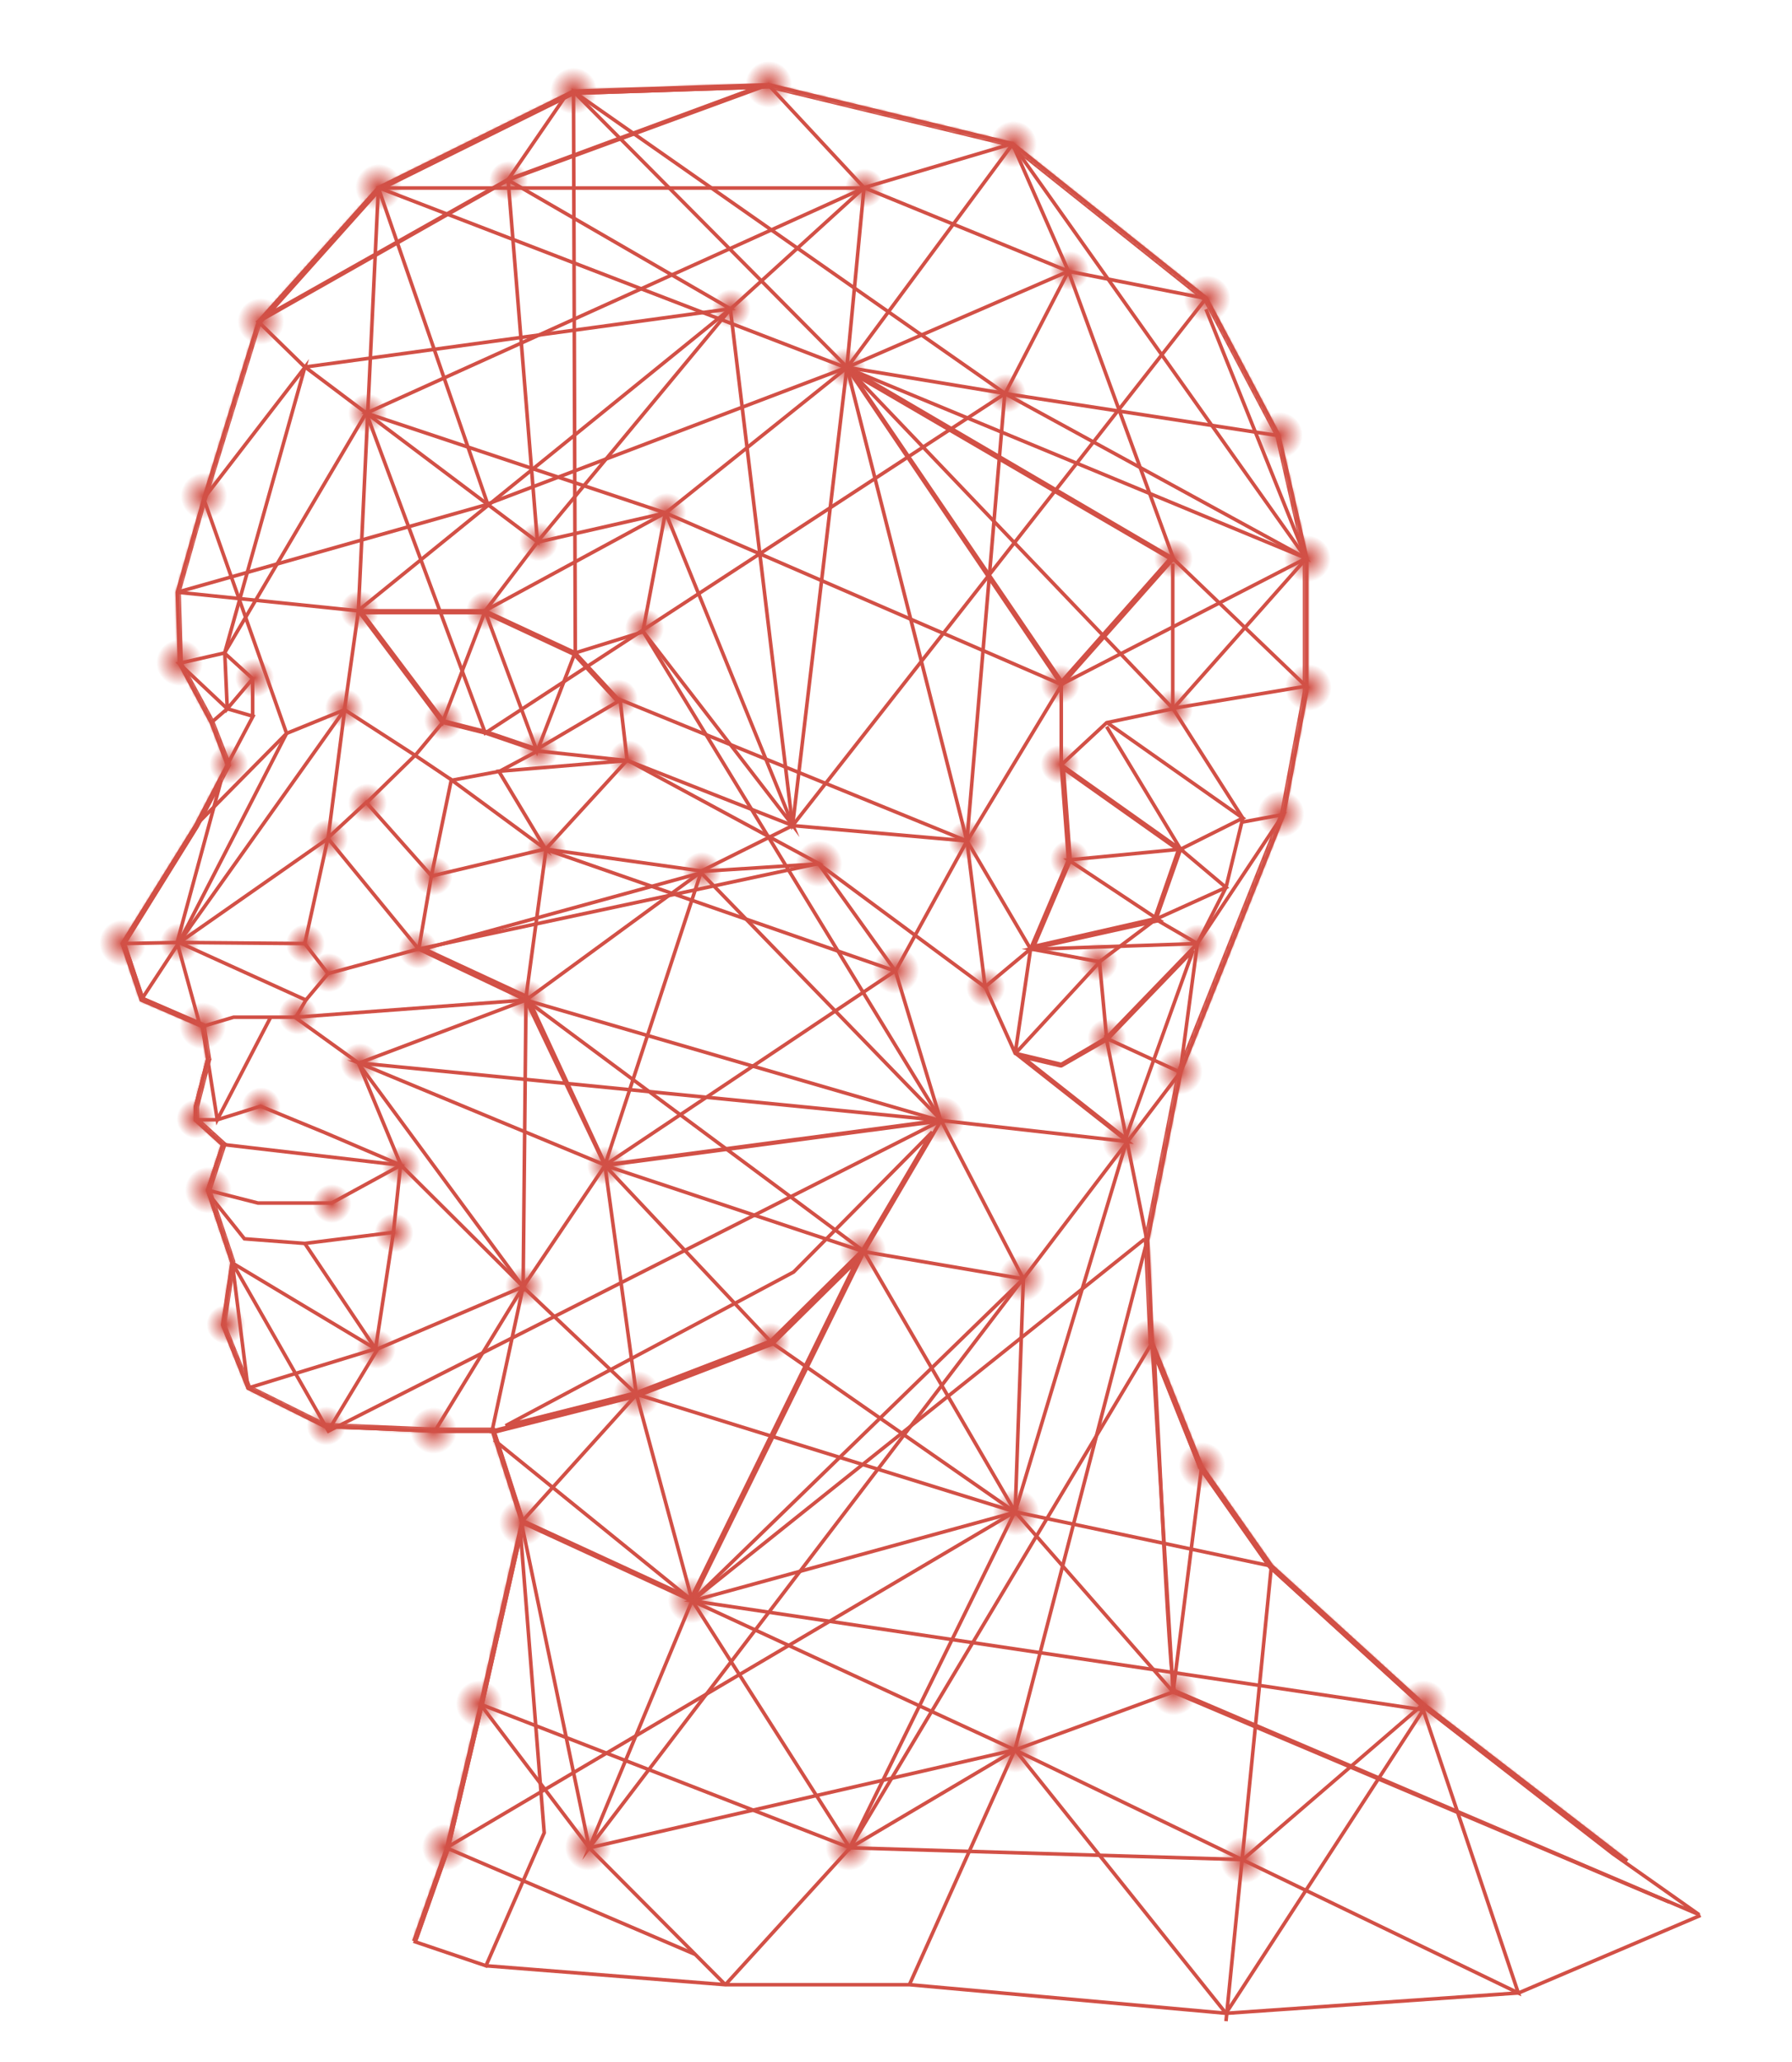 <?xml version="1.0" encoding="utf-8"?>
<!-- Generator: Adobe Illustrator 22.1.0, SVG Export Plug-In . SVG Version: 6.00 Build 0)  -->
<svg version="1.1" id="Layer_1" xmlns="http://www.w3.org/2000/svg" xmlns:xlink="http://www.w3.org/1999/xlink" x="0px" y="0px"
	 viewBox="0 0 501.5 577" style="enable-background:new 0 0 501.5 577;" xml:space="preserve">
<style type="text/css">
	.st0{fill:none;stroke:#D25046;stroke-miterlimit:10;}
	.st1{fill:none;stroke:#D25046;}
	.st2{fill:#FFFFFF;filter:url(#Adobe_OpacityMaskFilter);}
	.st3{mask:url(#path-80-inside-1_1_);fill:#D25046;}
	.st4{opacity:0.14;}
	.st5{fill:#FFFFFF;filter:url(#Adobe_OpacityMaskFilter_1_);}
	.st6{mask:url(#path-82-inside-2_1_);fill:#D25046;}
	.st7{fill:url(#XMLID_362_);}
	.st8{fill:url(#XMLID_363_);}
	.st9{fill:url(#XMLID_364_);}
	.st10{fill:url(#XMLID_365_);}
	.st11{fill:url(#XMLID_366_);}
	.st12{fill:url(#XMLID_367_);}
	.st13{fill:url(#XMLID_368_);}
	.st14{fill:url(#XMLID_369_);}
	.st15{fill:url(#XMLID_370_);}
	.st16{fill:url(#XMLID_371_);}
	.st17{fill:url(#XMLID_372_);}
	.st18{fill:url(#XMLID_373_);}
	.st19{fill:url(#XMLID_374_);}
	.st20{fill:url(#XMLID_375_);}
	.st21{fill:url(#XMLID_376_);}
	.st22{fill:url(#XMLID_377_);}
	.st23{fill:url(#XMLID_378_);}
	.st24{fill:url(#XMLID_379_);}
	.st25{fill:url(#XMLID_380_);}
	.st26{fill:url(#XMLID_381_);}
	.st27{fill:url(#XMLID_382_);}
	.st28{fill:url(#XMLID_383_);}
	.st29{fill:url(#XMLID_384_);}
	.st30{fill:url(#XMLID_385_);}
	.st31{fill:url(#XMLID_386_);}
	.st32{fill:url(#XMLID_387_);}
	.st33{fill:url(#XMLID_388_);}
	.st34{fill:url(#XMLID_389_);}
	.st35{fill:url(#XMLID_390_);}
	.st36{fill:url(#XMLID_391_);}
	.st37{fill:url(#XMLID_392_);}
	.st38{fill:url(#XMLID_393_);}
	.st39{fill:url(#XMLID_394_);}
	.st40{fill:url(#XMLID_395_);}
	.st41{fill:url(#XMLID_396_);}
	.st42{fill:url(#XMLID_397_);}
	.st43{fill:url(#XMLID_398_);}
	.st44{fill:url(#XMLID_399_);}
	.st45{fill:url(#XMLID_400_);}
	.st46{fill:url(#XMLID_401_);}
	.st47{fill:url(#XMLID_402_);}
	.st48{fill:url(#XMLID_403_);}
	.st49{fill:url(#XMLID_404_);}
	.st50{fill:url(#XMLID_405_);}
	.st51{fill:url(#XMLID_406_);}
	.st52{fill:url(#XMLID_407_);}
	.st53{fill:url(#XMLID_408_);}
	.st54{fill:url(#XMLID_409_);}
	.st55{fill:url(#XMLID_410_);}
	.st56{fill:url(#XMLID_411_);}
	.st57{fill:url(#XMLID_412_);}
	.st58{fill:url(#XMLID_413_);}
	.st59{fill:url(#XMLID_414_);}
	.st60{fill:url(#XMLID_415_);}
	.st61{fill:url(#XMLID_416_);}
	.st62{fill:url(#XMLID_417_);}
	.st63{fill:url(#XMLID_418_);}
	.st64{fill:url(#XMLID_419_);}
	.st65{fill:url(#XMLID_420_);}
	.st66{fill:url(#XMLID_421_);}
	.st67{fill:url(#XMLID_422_);}
	.st68{fill:url(#XMLID_423_);}
	.st69{fill:url(#XMLID_424_);}
	.st70{fill:url(#XMLID_425_);}
	.st71{fill:url(#XMLID_426_);}
	.st72{fill:url(#XMLID_427_);}
	.st73{fill:url(#XMLID_428_);}
	.st74{fill:url(#XMLID_429_);}
	.st75{fill:url(#XMLID_430_);}
	.st76{fill:url(#XMLID_431_);}
	.st77{fill:url(#XMLID_432_);}
	.st78{fill:url(#XMLID_433_);}
	.st79{fill:url(#XMLID_434_);}
	.st80{fill:url(#XMLID_435_);}
	.st81{fill:url(#XMLID_436_);}
	.st82{fill:url(#XMLID_437_);}
	.st83{fill:url(#XMLID_438_);}
	.st84{fill:url(#XMLID_439_);}
	.st85{fill:url(#XMLID_440_);}
	.st86{fill:url(#XMLID_441_);}
	.st87{fill:url(#XMLID_442_);}
	.st88{fill:url(#XMLID_443_);}
	.st89{fill:url(#XMLID_444_);}
	.st90{fill:url(#XMLID_445_);}
	.st91{fill:url(#XMLID_446_);}
	.st92{fill:url(#XMLID_447_);}
	.st93{fill:url(#XMLID_448_);}
	.st94{fill:url(#XMLID_449_);}
	.st95{fill:url(#XMLID_450_);}
</style>
<g id="XMLID_12_">
	<path id="XMLID_357_" class="st0" d="M62.9,182.6l39.6-67.1l33.3,89.6l145.5-95L160.5,25.6l0.5,157.1"/>
	<path id="XMLID_356_" class="st0" d="M50.2,263.7l41.6-29.1l25.4,31"/>
	<path id="XMLID_355_" class="st0" d="M100.3,297.5l46.1,62.6l0.8-80.3l94.7,70.4"/>
	<path id="XMLID_354_" class="st0" d="M69.4,388.4l-4.4-35.1l26.9,47.1l171.5-86.9"/>
	<path id="XMLID_353_" class="st0" d="M134.4,476.8l30.5,40.2l119.1-27.4l-90.3-41.7l126.6-101.2"/>
	<path id="XMLID_352_" class="st0" d="M398.3,476.8l-50.5,43.5L237.9,517"/>
	<path id="XMLID_351_" class="st0" d="M124.9,517l69.6,29.8"/>
	<path id="XMLID_350_" class="st0" d="M145.9,425.9l32.2-35.7"/>
	<path id="XMLID_349_" class="st0" d="M284.1,294.8l4.3-29.2l46.8-1.6"/>
	<path id="XMLID_348_" class="st0" d="M337.5,86.5l28,69.7L297,191.5l-110.8-48"/>
	<path id="XMLID_347_" class="st0" d="M283.3,40.3l82.2,115.9l-128.9-53.4L105.9,52.5"/>
	<path id="XMLID_346_" class="st0" d="M160.5,25.6l76.6,77.2l46.3-62.5"/>
	<path id="XMLID_345_" class="st0" d="M204.4,86.5L221.8,231L337.5,83.5"/>
	<path id="XMLID_344_" class="st0" d="M117.3,265.5l111.8-23.9l-53.5-28.9"/>
	<path id="XMLID_343_" class="st0" d="M54.7,231l25.5-25.8L57,139.5"/>
	<path id="XMLID_342_" class="st0" d="M180,176.7l83.4,136.8l-163-16.1l69,28.6"/>
	<path id="XMLID_341_" class="st0" d="M365.6,156.2l-37.3,42.1L237,102.8l62-26.9"/>
	<path id="XMLID_340_" class="st0" d="M138.3,402.9l55.4,44.9L164.9,517l121.4-159.2"/>
	<path id="XMLID_339_" class="st0" d="M172.9,195.5l97.7,39.8l-20,36.4l-97.8-34l-5.7,42.1l-64.3,4.8"/>
	<path id="XMLID_338_" class="st0" d="M288.4,265.5l-17.8-30.3l10.6-125.1"/>
	<path id="XMLID_337_" class="st0" d="M85.3,347.9l19.8,29.5l5-32.6"/>
	<path id="XMLID_336_" class="st0" d="M64.9,353.3l40.2,24.1l-35.8,11"/>
	<path id="XMLID_335_" class="st0" d="M355.8,438.2l-12.7,127.3"/>
	<path id="XMLID_334_" class="st0" d="M85.3,264l-35.2-0.3l46.3-65.1"/>
	<path id="XMLID_333_" class="st0" d="M135.7,170.9l50.5-27.4l-83.7-27.9l139.3-63H105.9l30.6,88.5l-86.9,24.6"/>
	<path id="XMLID_332_" class="st0" d="M134.4,476.8L237.9,517l84.5-141.3l5.9,97.7"/>
	<path id="XMLID_331_" class="st0" d="M254.5,555.3l29.5-65.7l140.9,68l-26.6-79.2l-204.5-30.5l90.3-24.8L216,375.7"/>
	<path id="XMLID_330_" class="st0" d="M241.8,350.2l42.3,72.8l31.2-103.7"/>
	<path id="XMLID_329_" class="st0" d="M178.1,390.2l-8.8-64.1l94-12.5l-116.2-33.8"/>
	<path id="XMLID_328_" class="st0" d="M115.8,543.1l9.2-26.1l9.5-40.2l11.5-50.9l-8.2-25.5h-16l-30.8-1.3l-21.5-10.7l-7.1-17.7
		l2.6-17.4L58.1,333l4.2-12.7l-7.6-6.9v-3.8l3.4-13.2l-1.5-9.2l-17.1-7.4L34.2,264l20.5-33l8.9-17l-4.5-11.8l-8.9-16.6l-0.6-19.9
		l7.4-26.1L72.3,90l33.6-37.5l54.6-27l54.6-1.8l68.3,16.5l54.2,43.2l20.3,38.4l7.8,34.3v37.4l-6.4,34.3l-28.8,72l-9.3,47.2l1.3,28.6
		l13.8,34.6l19.6,27.9l42.4,38.6l57.1,44"/>
	<path id="XMLID_327_" class="st0" d="M63.6,214l7.2-13.6l-7.2-2.1l-4.5,3.9"/>
	<path id="XMLID_326_" class="st0" d="M34.2,264l15.9-0.3l35.5,16.1l-2.8,4.8H65.4l-8.8,2.6"/>
	<path id="XMLID_325_" class="st0" d="M39.5,279.8l10.6-16.1l30.1-58.5l16.2-6.6l3.9-27.7h35.4l25.2,11.7l12.7,13.7l1.9,16.4
		l-22.7,24.8l-32,7.6l-18.3-20.6l-10.7,9.9L85.3,264l6.5,8.4l-6.2,7.4"/>
	<path id="XMLID_324_" class="st0" d="M54.7,313.3h6.1l12.1-3.8l18,7.4l21.3,9.1l-19.4,10.6H72.2L58.1,333"/>
	<path id="XMLID_323_" class="st0" d="M135.7,170.9l14.6,39.3l10.6-27.5l19-5.9l6.3-33.3"/>
	<path id="XMLID_322_" class="st0" d="M96,198.3l19.8,12.8l10.7,7.2l13.3-2.5l10.7-5.7l-14.6-5l-12-3l-7.4,8.9l-13.9,13.6"/>
	<path id="XMLID_321_" class="st0" d="M175.6,212.8l46.3,18.2l48.8,4.3l26.4-43.7l31.3-35.3L299,75.9"/>
	<path id="XMLID_320_" class="st0" d="M70.8,189.8l-7.2,8.5l-0.7-15.7"/>
	<path id="XMLID_319_" class="st0" d="M63.6,198.3l-13.5-12.7l12.7-2.9l7.9,7.2v10.6"/>
	<path id="XMLID_318_" class="st0" d="M91.8,234.6l4.7-36.3"/>
	<path id="XMLID_317_" class="st0" d="M75.8,284.5l-15,28.8L58,295.5"/>
	<path id="XMLID_316_" class="st0" d="M82.1,284.3l18.2,13.1l11.9,28.6l34.2,34l-40.7,17.4l-13.9,23"/>
	<path id="XMLID_315_" class="st0" d="M91.8,272.4l25.4-6.9l3.5-20.3l5.6-27l26.4,19.4l-13.1-21.8l35.9-3l-25.2-2.7"/>
	<path id="XMLID_314_" class="st0" d="M196.3,243.7l-27,82.3l81.3-54.4"/>
	<path id="XMLID_313_" class="st0" d="M241.8,350.2l-72.5-24.1l-22.1-46.3l-46.9,17.7"/>
	<path id="XMLID_312_" class="st0" d="M216,375.7l-46.7-49.6l-22.9,34l31.8,30.1"/>
	<path id="XMLID_311_" class="st0" d="M121.7,400.4l24.7-40.4l-8.7,40.4l40.5-10.2l37.8-14.5l25.8-25.5l21.5-36.6l-12.7-41.9
		l-21.5-30l-32.7,2.1l-49.2,36l-29.9-14.2"/>
	<path id="XMLID_310_" class="st0" d="M58.5,334.2l9.9,12.4l16.9,1.3l24.8-3.1l2-18.8l-49.9-5.8"/>
	<path id="XMLID_309_" class="st0" d="M150.3,151.7l54.1-65.2l37.4-34L215,23.7l-72.9,26.7l16.5-24"/>
	<path id="XMLID_308_" class="st0" d="M62.9,182.6l22.4-79.8L57,139.5"/>
	<path id="XMLID_307_" class="st0" d="M49.6,165.7l50.7,5.2l23.5,31.3l12-31.3l14.6-19.2l35.9-8.2l50.8-40.7l44.2,7.3L299,75.9
		l38.5,7.6"/>
	<path id="XMLID_306_" class="st0" d="M105.9,52.5l-5.6,118.3l104.1-84.4"/>
	<path id="XMLID_305_" class="st0" d="M299,240.6l-10.6,24.9l-12.7,10.6l8.4,18.6l12.9,3.1l12.6-7.4l25.5-26.4l8-15.7l4.7-19.4
		l-19.5-30.6l-18.6,3.9L297,214L299,240.6z"/>
	<path id="XMLID_359_" class="st0" d="M475.9,535.9l-50.9,21.7l-81.8,5.7l-88.6-8H203L164.9,517l-19-91.1l47.8,22l92.6-90l44-57.9
		l-20.7-9.5l11.4,56.7l-37,142.5L237.9,517L203,555.3l-67-5.3"/>
	<path id="XMLID_303_" class="st0" d="M124.9,517l159.1-94l-46.2,94l-44.1-69.2l-15.6-57.7L284.1,423l71.8,15.2"/>
	<path id="XMLID_302_" class="st0" d="M398.3,478.4l-55.2,84.9l-59-73.7l44.2-16.2l8-63.1"/>
	<path id="XMLID_301_" class="st0" d="M467.2,532.2l-138.9-58.8L284.1,423l2.3-65.2l-23-44.3l52.2,5.9l-31.4-24.7"/>
	<path id="XMLID_300_" class="st0" d="M286.3,357.8l-44.5-7.6l-48.1,97.7"/>
	<path id="XMLID_297_" class="st0" d="M241.8,52.5l41.5-12.3L299,75.9L241.8,52.5z M241.8,52.5l-4.8,50.3l60,88.7V214l33.3,23.6
		l-31.3,3l25.5,16.9l-36.1,8l19.3,3.6l15.8-11.9l6.9-19.6l-20.7-34.3"/>
	<path id="XMLID_296_" class="st0" d="M357.8,121.9l-76.6-11.8l84.3,46.1"/>
	<path id="XMLID_295_" class="st0" d="M284.1,294.8l23.6-25.6l2,21.3"/>
	<path id="XMLID_294_" class="st0" d="M152.8,237.6l43.5,6.1l25.5-12.7L237,102.8l91.2,53.4l37.3,35.8l-37.3,6.2v-40.5"/>
	<path id="XMLID_293_" class="st0" d="M229.1,241.7l46.6,34.5l-5.1-40.9L237,102.8L136.5,141"/>
	<path id="XMLID_292_" class="st0" d="M347.7,230l11.4-2.1l-24,36.1l-11.7-6.8l19.7-8.9l-12.7-10.7l17.4-8.7l-38.1-26.8"/>
	<path id="XMLID_291_" class="st0" d="M335.1,264l-4.8,35.9"/>
	<path id="XMLID_290_" class="st0" d="M180,176.7l41.9,54.3l-35.6-87.5"/>
	<path id="XMLID_287_" class="st0" d="M142.2,50.4L72.3,90l13,12.7l119.1-16.3L142.2,50.4z M142.2,50.4l8.2,101.2l-65-48.9"/>
	<g id="XMLID_285_">
		<path id="XMLID_286_" class="st1" d="M55.1,231.3L55.1,231.3L55.1,231.3l6.8-13l-12.3,45.3l0,0.1l0,0.1l6.2,22.5l-15.9-6.9
			L34.8,264L55.1,231.3z"/>
	</g>
	<path id="XMLID_284_" class="st0" d="M137.7,400.4h-16l-30.8-1.3l-21.5-10.7l-7.1-17.7l2.6-17.4L58.1,333l4.2-12.7l-7.6-6.9v-3.8
		l3.4-13.2"/>
	<g id="XMLID_282_">
		<path id="XMLID_283_" class="st1" d="M152.3,512.8L136,550l-19.8-6.7l9.2-26.1l0,0l0,0l9.5-40.2l0,0l10.8-47.7L152.3,512.8z"/>
	</g>
	<g id="XMLID_280_">
		<path id="XMLID_281_" class="st1" d="M222.1,355.9L222.1,355.9l0.1-0.1l38.7-39.1l-19.5,33.1l-25.7,25.4L178,389.7l-36.5,9.2
			L222.1,355.9z"/>
	</g>
	<g id="XMLID_278_">
		<path id="XMLID_279_" class="st1" d="M327.5,156.3l-30.4,34.4l-58.8-86.4L327.5,156.3z"/>
	</g>
	<g id="XMLID_276_">
		<path id="XMLID_277_" class="st1" d="M309.9,290.8L309.9,290.8l0.1-0.1l23.9-24.8L315,318.5l-28.9-22.8l10.7,2.5l0.2,0l0.2-0.1
			L309.9,290.8z"/>
	</g>
	<g id="XMLID_274_">
		<path id="XMLID_275_" class="st1" d="M135.9,204.7L135.9,204.7L135.9,204.7l-11.8-3l-22.8-30.3h34.3l25.1,11.7l12.2,13.2
			l-22.6,13.3L135.9,204.7z"/>
	</g>
	<g id="XMLID_272_">
		<path id="XMLID_273_" class="st1" d="M146.3,425.5l-8-24.8l39.9-10.1l0,0l0,0l37.8-14.5l0.1,0l0.1-0.1l23.7-23.4l-46.5,94.6
			L146.3,425.5z"/>
	</g>
	<g id="XMLID_270_">
		<path id="XMLID_271_" class="st1" d="M323,378.6l12.7,31.8l0,0.1l0,0l19.6,27.9l0,0l0,0l42.4,38.6l0,0l0,0l53.7,41.7l0,0l0,0
			l24.1,17L328.6,473c0,0,0,0,0-0.1c0-0.2-0.1-0.4-0.1-0.8c-0.1-0.7-0.2-1.8-0.4-3.1c-0.3-2.7-0.6-6.5-0.9-11.1
			c-0.6-9.2-1.3-21.4-1.9-33.5c-0.6-12.2-1.2-24.3-1.7-33.4c-0.2-4.6-0.4-8.3-0.5-11C323.1,379.4,323,379,323,378.6z"/>
	</g>
	<g id="XMLID_268_">
		<path id="XMLID_269_" class="st1" d="M160.6,26.1l51.4-1.7l-69.8,25.8l0,0l0,0l-67.4,38l31.5-35.2L160.6,26.1z"/>
	</g>
	<g id="XMLID_266_">
		<path id="XMLID_267_" class="st1" d="M299.5,240.8l0-0.1l0-0.1l-1.9-25.6l32.2,22.8l-6.7,19.3l-33.8,7.7L299.5,240.8z"/>
	</g>
	<g id="XMLID_264_">
		<path id="XMLID_265_" class="st1" d="M147.7,279.1l-0.1-0.2l-0.2-0.1l-28.7-13.3l77.5-21.3l67.2,69.2l-94,12.5L147.7,279.1z"/>
	</g>
	<g id="XMLID_183_">
		<defs>
			<filter id="Adobe_OpacityMaskFilter" filterUnits="userSpaceOnUse" x="33.2" y="22.7" width="422.9" height="520.7">
				<feColorMatrix  type="matrix" values="1 0 0 0 0  0 1 0 0 0  0 0 1 0 0  0 0 0 1 0"/>
			</filter>
		</defs>
		<mask maskUnits="userSpaceOnUse" x="33.2" y="22.7" width="422.9" height="520.7" id="path-80-inside-1_1_">
			<path class="st2" d="M115.8,543.1l9.2-26.1l9.5-40.2l11.5-50.9l-8.2-25.5h-16l-30.8-1.3l-21.5-10.7l-7.1-17.7l2.6-17.4L58.1,333
				l4.2-12.7l-7.6-6.9v-3.8l3.4-13.2l-1.5-9.2l-17.1-7.4L34.2,264l20.5-33l8.9-17l-4.5-11.8l-8.9-16.6l-0.6-19.9l7.4-26.1L72.3,90
				l33.6-37.5l54.6-27l54.6-1.8l68.3,16.5l54.2,43.2l20.3,38.4l7.8,34.3v37.4l-6.4,34.3l-28.8,72l-9.3,47.2l1.3,28.6l13.8,34.6
				l19.6,27.9l42.4,38.6l57.1,44"/>
		</mask>
		<path id="XMLID_184_" class="st3" d="M124.9,517l0.9,0.3l0,0l0-0.1L124.9,517z M134.4,476.8l1,0.2l0,0L134.4,476.8z M145.9,425.9
			l1,0.2l0.1-0.3l-0.1-0.3L145.9,425.9z M137.7,400.4l1-0.3l-0.2-0.7h-0.7V400.4z M121.7,400.4l0,1l0,0h0V400.4z M90.9,399.1
			l-0.4,0.9l0.2,0.1l0.2,0L90.9,399.1z M69.4,388.4l-0.9,0.4l0.1,0.4l0.3,0.2L69.4,388.4z M62.3,370.7l-1-0.2l0,0.3l0.1,0.3
			L62.3,370.7z M64.9,353.3l1,0.2l0-0.2l-0.1-0.2L64.9,353.3z M58.1,333l-1-0.3l-0.1,0.3l0.1,0.3L58.1,333z M62.3,320.2l1,0.3
			l0.2-0.6l-0.5-0.4L62.3,320.2z M54.7,313.3h-1v0.4l0.3,0.3L54.7,313.3z M54.7,309.6l-1-0.2l0,0.1v0.1H54.7z M58.1,296.4l1,0.2
			l0.1-0.2l0-0.2L58.1,296.4z M56.6,287.1l1-0.2l-0.1-0.5l-0.5-0.2L56.6,287.1z M39.5,279.8l-0.9,0.3l0.1,0.4l0.4,0.2L39.5,279.8z
			 M34.2,264l-0.8-0.5l-0.2,0.4l0.1,0.4L34.2,264z M54.7,231l0.8,0.5l0,0l0,0L54.7,231z M63.6,214l0.9,0.5l0.2-0.4l-0.2-0.4
			L63.6,214z M59.1,202.2l0.9-0.4l0-0.1l0-0.1L59.1,202.2z M50.2,185.5l-1,0l0,0.2l0.1,0.2L50.2,185.5z M49.6,165.7l-1-0.3l0,0.1
			l0,0.2L49.6,165.7z M57,139.5l-1-0.3l0,0l0,0L57,139.5z M72.3,90l-0.7-0.7l-0.1,0.2l-0.1,0.2L72.3,90z M105.9,52.5l-0.4-0.9
			l-0.2,0.1l-0.1,0.1L105.9,52.5z M160.5,25.6l0-1l-0.2,0l-0.2,0.1L160.5,25.6z M215,23.7l0.2-1l-0.1,0l-0.1,0L215,23.7z
			 M283.3,40.3l0.6-0.8l-0.2-0.1l-0.2-0.1L283.3,40.3z M337.5,83.5l0.9-0.5l-0.1-0.2l-0.2-0.1L337.5,83.5z M357.8,121.9l1-0.2l0-0.1
			l-0.1-0.1L357.8,121.9z M365.6,156.2h1v-0.1l0-0.1L365.6,156.2z M365.6,193.6l1,0.2l0-0.1v-0.1H365.6z M359.2,227.9l0.9,0.4l0-0.1
			l0-0.1L359.2,227.9z M330.4,299.9l-0.9-0.4l0,0.1l0,0.1L330.4,299.9z M321.1,347.1l-1-0.2l0,0.1l0,0.1L321.1,347.1z M322.4,375.7
			l-1,0l0,0.2l0.1,0.2L322.4,375.7z M336.2,410.3l-0.9,0.4l0,0.1l0.1,0.1L336.2,410.3z M355.8,438.2l-0.8,0.6l0.1,0.1l0.1,0.1
			L355.8,438.2z M398.3,476.8l-0.7,0.7l0,0l0,0L398.3,476.8z M116.7,543.5l9.2-26.1l-1.9-0.7l-9.2,26.1L116.7,543.5z M125.9,517.2
			l9.5-40.2l-1.9-0.5l-9.5,40.2L125.9,517.2z M135.4,477.1l11.5-50.9l-2-0.4l-11.5,50.9L135.4,477.1z M146.9,425.6l-8.2-25.5
			l-1.9,0.6l8.2,25.5L146.9,425.6z M137.7,399.4h-16v2h16V399.4z M121.7,399.4l-30.8-1.3l-0.1,2l30.8,1.3L121.7,399.4z M91.3,398.2
			l-21.5-10.7l-0.9,1.8L90.5,400L91.3,398.2z M70.3,388l-7.1-17.7l-1.9,0.7l7.1,17.7L70.3,388z M63.3,370.8l2.6-17.4l-2-0.3
			l-2.6,17.4L63.3,370.8z M65.9,353l-6.8-20.3l-1.9,0.6l6.8,20.3L65.9,353z M59.1,333.3l4.2-12.7l-1.9-0.6l-4.2,12.7L59.1,333.3z
			 M63,319.5l-7.6-6.9l-1.3,1.5l7.6,6.9L63,319.5z M55.7,313.3v-3.8h-2v3.8H55.7z M55.7,309.8l3.4-13.2l-1.9-0.5l-3.4,13.2
			L55.7,309.8z M59.1,296.2l-1.5-9.2l-2,0.3l1.5,9.2L59.1,296.2z M57,286.2l-17.1-7.4l-0.8,1.8l17.1,7.4L57,286.2z M40.5,279.4
			l-5.3-15.8l-1.9,0.6l5.3,15.8L40.5,279.4z M35.1,264.5l20.5-33l-1.7-1.1l-20.5,33L35.1,264.5z M55.6,231.5l8.9-17l-1.8-0.9
			l-8.9,17L55.6,231.5z M64.6,213.6L60,201.8l-1.9,0.7l4.5,11.8L64.6,213.6z M60,201.7L51,185.1l-1.8,0.9l8.9,16.6L60,201.7z
			 M51.2,185.5l-0.6-19.9l-2,0.1l0.6,19.9L51.2,185.5z M50.5,165.9l7.4-26.1l-1.9-0.5l-7.4,26.1L50.5,165.9z M57.9,139.8l15.3-49.5
			l-1.9-0.6L56,139.2L57.9,139.8z M73,90.7l33.6-37.5l-1.5-1.3L71.5,89.4L73,90.7z M106.3,53.4l54.6-27l-0.9-1.8l-54.6,27
			L106.3,53.4z M160.5,26.6l54.6-1.8l-0.1-2l-54.6,1.8L160.5,26.6z M214.8,24.7l68.3,16.5l0.5-1.9l-68.3-16.5L214.8,24.7z
			 M282.7,41.1l54.2,43.2l1.2-1.6L284,39.5L282.7,41.1z M336.7,83.9l20.3,38.4l1.8-0.9L338.4,83L336.7,83.9z M356.9,122.1l7.8,34.3
			l2-0.4l-7.8-34.3L356.9,122.1z M364.6,156.2v37.4h2v-37.4H364.6z M364.6,193.4l-6.4,34.3l2,0.4l6.4-34.3L364.6,193.4z
			 M358.2,227.5l-28.8,72l1.9,0.7l28.8-72L358.2,227.5z M329.4,299.7l-9.3,47.2l2,0.4l9.3-47.2L329.4,299.7z M320.1,347.1l1.3,28.6
			l2-0.1l-1.3-28.6L320.1,347.1z M321.5,376l13.8,34.6l1.9-0.7l-13.8-34.6L321.5,376z M335.4,410.8l19.6,27.9l1.6-1.1L337,409.7
			L335.4,410.8z M355.2,438.9l42.4,38.6l1.3-1.5l-42.4-38.6L355.2,438.9z M397.7,477.6l57.1,44l1.2-1.6l-57.1-44L397.7,477.6z"/>
	</g>
	<g id="XMLID_102_" class="st4">
		<defs>
			<filter id="Adobe_OpacityMaskFilter_1_" filterUnits="userSpaceOnUse" x="33.2" y="22.7" width="422.9" height="520.7">
				<feColorMatrix  type="matrix" values="1 0 0 0 0  0 1 0 0 0  0 0 1 0 0  0 0 0 1 0"/>
			</filter>
		</defs>
		<mask maskUnits="userSpaceOnUse" x="33.2" y="22.7" width="422.9" height="520.7" id="path-82-inside-2_1_">
			<path class="st5" d="M115.8,543.1l9.2-26.1l9.5-40.2l11.5-50.9l-8.2-25.5h-16l-30.8-1.3l-21.5-10.7l-7.1-17.7l2.6-17.4L58.1,333
				l4.2-12.7l-7.6-6.9v-3.8l3.4-13.2l-1.5-9.2l-17.1-7.4L34.2,264l20.5-33l8.9-17l-4.5-11.8l-8.9-16.6l-0.6-19.9l7.4-26.1L72.3,90
				l33.6-37.5l54.6-27l54.6-1.8l68.3,16.5l54.2,43.2l20.3,38.4l7.8,34.3v37.4l-6.4,34.3l-28.8,72l-9.3,47.2l1.3,28.6l13.8,34.6
				l19.6,27.9l42.4,38.6l57.1,44"/>
		</mask>
		<path id="XMLID_103_" class="st6" d="M124.9,517l0.9,0.3l0,0l0-0.1L124.9,517z M134.4,476.8l1,0.2l0,0L134.4,476.8z M145.9,425.9
			l1,0.2l0.1-0.3l-0.1-0.3L145.9,425.9z M137.7,400.4l1-0.3l-0.2-0.7h-0.7V400.4z M121.7,400.4l0,1l0,0h0V400.4z M90.9,399.1
			l-0.4,0.9l0.2,0.1l0.2,0L90.9,399.1z M69.4,388.4l-0.9,0.4l0.1,0.4l0.3,0.2L69.4,388.4z M62.3,370.7l-1-0.2l0,0.3l0.1,0.3
			L62.3,370.7z M64.9,353.3l1,0.2l0-0.2l-0.1-0.2L64.9,353.3z M58.1,333l-1-0.3l-0.1,0.3l0.1,0.3L58.1,333z M62.3,320.2l1,0.3
			l0.2-0.6l-0.5-0.4L62.3,320.2z M54.7,313.3h-1v0.4l0.3,0.3L54.7,313.3z M54.7,309.6l-1-0.2l0,0.1v0.1H54.7z M58.1,296.4l1,0.2
			l0.1-0.2l0-0.2L58.1,296.4z M56.6,287.1l1-0.2l-0.1-0.5l-0.5-0.2L56.6,287.1z M39.5,279.8l-0.9,0.3l0.1,0.4l0.4,0.2L39.5,279.8z
			 M34.2,264l-0.8-0.5l-0.2,0.4l0.1,0.4L34.2,264z M54.7,231l0.8,0.5l0,0l0,0L54.7,231z M63.6,214l0.9,0.5l0.2-0.4l-0.2-0.4
			L63.6,214z M59.1,202.2l0.9-0.4l0-0.1l0-0.1L59.1,202.2z M50.2,185.5l-1,0l0,0.2l0.1,0.2L50.2,185.5z M49.6,165.7l-1-0.3l0,0.1
			l0,0.2L49.6,165.7z M57,139.5l-1-0.3l0,0l0,0L57,139.5z M72.3,90l-0.7-0.7l-0.1,0.2l-0.1,0.2L72.3,90z M105.9,52.5l-0.4-0.9
			l-0.2,0.1l-0.1,0.1L105.9,52.5z M160.5,25.6l0-1l-0.2,0l-0.2,0.1L160.5,25.6z M215,23.7l0.2-1l-0.1,0l-0.1,0L215,23.7z
			 M283.3,40.3l0.6-0.8l-0.2-0.1l-0.2-0.1L283.3,40.3z M337.5,83.5l0.9-0.5l-0.1-0.2l-0.2-0.1L337.5,83.5z M357.8,121.9l1-0.2l0-0.1
			l-0.1-0.1L357.8,121.9z M365.6,156.2h1v-0.1l0-0.1L365.6,156.2z M365.6,193.6l1,0.2l0-0.1v-0.1H365.6z M359.2,227.9l0.9,0.4l0-0.1
			l0-0.1L359.2,227.9z M330.4,299.9l-0.9-0.4l0,0.1l0,0.1L330.4,299.9z M321.1,347.1l-1-0.2l0,0.1l0,0.1L321.1,347.1z M322.4,375.7
			l-1,0l0,0.2l0.1,0.2L322.4,375.7z M336.2,410.3l-0.9,0.4l0,0.1l0.1,0.1L336.2,410.3z M355.8,438.2l-0.8,0.6l0.1,0.1l0.1,0.1
			L355.8,438.2z M398.3,476.8l-0.7,0.7l0,0l0,0L398.3,476.8z M116.7,543.5l9.2-26.1l-1.9-0.7l-9.2,26.1L116.7,543.5z M125.9,517.2
			l9.5-40.2l-1.9-0.5l-9.5,40.2L125.9,517.2z M135.4,477.1l11.5-50.9l-2-0.4l-11.5,50.9L135.4,477.1z M146.9,425.6l-8.2-25.5
			l-1.9,0.6l8.2,25.5L146.9,425.6z M137.7,399.4h-16v2h16V399.4z M121.7,399.4l-30.8-1.3l-0.1,2l30.8,1.3L121.7,399.4z M91.3,398.2
			l-21.5-10.7l-0.9,1.8L90.5,400L91.3,398.2z M70.3,388l-7.1-17.7l-1.9,0.7l7.1,17.7L70.3,388z M63.3,370.8l2.6-17.4l-2-0.3
			l-2.6,17.4L63.3,370.8z M65.9,353l-6.8-20.3l-1.9,0.6l6.8,20.3L65.9,353z M59.1,333.3l4.2-12.7l-1.9-0.6l-4.2,12.7L59.1,333.3z
			 M63,319.5l-7.6-6.9l-1.3,1.5l7.6,6.9L63,319.5z M55.7,313.3v-3.8h-2v3.8H55.7z M55.7,309.8l3.4-13.2l-1.9-0.5l-3.4,13.2
			L55.7,309.8z M59.1,296.2l-1.5-9.2l-2,0.3l1.5,9.2L59.1,296.2z M57,286.2l-17.1-7.4l-0.8,1.8l17.1,7.4L57,286.2z M40.5,279.4
			l-5.3-15.8l-1.9,0.6l5.3,15.8L40.5,279.4z M35.1,264.5l20.5-33l-1.7-1.1l-20.5,33L35.1,264.5z M55.6,231.5l8.9-17l-1.8-0.9
			l-8.9,17L55.6,231.5z M64.6,213.6L60,201.8l-1.9,0.7l4.5,11.8L64.6,213.6z M60,201.7L51,185.1l-1.8,0.9l8.9,16.6L60,201.7z
			 M51.2,185.5l-0.6-19.9l-2,0.1l0.6,19.9L51.2,185.5z M50.5,165.9l7.4-26.1l-1.9-0.5l-7.4,26.1L50.5,165.9z M57.9,139.8l15.3-49.5
			l-1.9-0.6L56,139.2L57.9,139.8z M73,90.7l33.6-37.5l-1.5-1.3L71.5,89.4L73,90.7z M106.3,53.4l54.6-27l-0.9-1.8l-54.6,27
			L106.3,53.4z M160.5,26.6l54.6-1.8l-0.1-2l-54.6,1.8L160.5,26.6z M214.8,24.7l68.3,16.5l0.5-1.9l-68.3-16.5L214.8,24.7z
			 M282.7,41.1l54.2,43.2l1.2-1.6L284,39.5L282.7,41.1z M336.7,83.9l20.3,38.4l1.8-0.9L338.4,83L336.7,83.9z M356.9,122.1l7.8,34.3
			l2-0.4l-7.8-34.3L356.9,122.1z M364.6,156.2v37.4h2v-37.4H364.6z M364.6,193.4l-6.4,34.3l2,0.4l6.4-34.3L364.6,193.4z
			 M358.2,227.5l-28.8,72l1.9,0.7l28.8-72L358.2,227.5z M329.4,299.7l-9.3,47.2l2,0.4l9.3-47.2L329.4,299.7z M320.1,347.1l1.3,28.6
			l2-0.1l-1.3-28.6L320.1,347.1z M321.5,376l13.8,34.6l1.9-0.7l-13.8-34.6L321.5,376z M335.4,410.8l19.6,27.9l1.6-1.1L337,409.7
			L335.4,410.8z M355.2,438.9l42.4,38.6l1.3-1.5l-42.4-38.6L355.2,438.9z M397.7,477.6l57.1,44l1.2-1.6l-57.1-44L397.7,477.6z"/>
	</g>
	
		<radialGradient id="XMLID_362_" cx="-240.563" cy="793.394" r="1" gradientTransform="matrix(7.802654e-16 12.743 12.746 -7.804613e-16 -10078.27 3329.385)" gradientUnits="userSpaceOnUse">
		<stop  offset="0" style="stop-color:#D25046"/>
		<stop  offset="0.51" style="stop-color:#D04F45;stop-opacity:0"/>
	</radialGradient>
	<path id="XMLID_101_" class="st7" d="M47,264c0,2.5-0.7,5-2.1,7.1c-1.4,2.1-3.4,3.7-5.7,4.7c-2.3,1-4.9,1.2-7.4,0.7
		c-2.5-0.5-4.7-1.7-6.5-3.5c-1.8-1.8-3-4.1-3.5-6.5c-0.5-2.5-0.2-5,0.7-7.4c1-2.3,2.6-4.3,4.7-5.7c2.1-1.4,4.6-2.1,7.1-2.1
		c3.4,0,6.6,1.3,9,3.7C45.6,257.3,47,260.6,47,264z"/>
	
		<radialGradient id="XMLID_363_" cx="-240.563" cy="793.394" r="1" gradientTransform="matrix(7.802654e-16 12.743 12.746 -7.804613e-16 -10055.904 3352.564)" gradientUnits="userSpaceOnUse">
		<stop  offset="0" style="stop-color:#D25046"/>
		<stop  offset="0.51" style="stop-color:#D04F45;stop-opacity:0"/>
	</radialGradient>
	<path id="XMLID_100_" class="st8" d="M69.4,287.1c0,2.5-0.7,5-2.1,7.1c-1.4,2.1-3.4,3.7-5.7,4.7c-2.3,1-4.9,1.2-7.4,0.7
		c-2.5-0.5-4.7-1.7-6.5-3.5c-1.8-1.8-3-4.1-3.5-6.5c-0.5-2.5-0.2-5,0.7-7.4c1-2.3,2.6-4.3,4.7-5.7c2.1-1.4,4.6-2.1,7.1-2.1
		c3.4,0,6.6,1.3,9,3.7C68,280.5,69.4,283.8,69.4,287.1z"/>
	
		<radialGradient id="XMLID_364_" cx="-240.508" cy="793.262" r="1" gradientTransform="matrix(0.16 12.742 12.745 -0.16 -10013.37 3524.527)" gradientUnits="userSpaceOnUse">
		<stop  offset="0" style="stop-color:#D25046"/>
		<stop  offset="0.51" style="stop-color:#D04F45;stop-opacity:0"/>
	</radialGradient>
	<path id="XMLID_99_" class="st9" d="M58.3,345.7c7-0.1,12.7-5.9,12.6-12.9c-0.1-7-5.9-12.7-12.9-12.6c-7,0.1-12.7,5.9-12.6,12.9
		C45.5,340.2,51.3,345.8,58.3,345.7z"/>
	
		<radialGradient id="XMLID_365_" cx="-246.474" cy="778.619" r="1" gradientTransform="matrix(12.745 0.162 0.162 -12.742 3136.539 10361.29)" gradientUnits="userSpaceOnUse">
		<stop  offset="0" style="stop-color:#D25046"/>
		<stop  offset="0.51" style="stop-color:#D04F45;stop-opacity:0"/>
	</radialGradient>
	<path id="XMLID_98_" class="st10" d="M134.4,400.5c0.1-7-5.5-12.8-12.6-12.9c-7-0.1-12.8,5.5-12.9,12.6c-0.1,7,5.5,12.8,12.6,12.9
		C128.5,413.2,134.3,407.6,134.4,400.5z"/>
	
		<radialGradient id="XMLID_366_" cx="-240.563" cy="793.394" r="1" gradientTransform="matrix(7.802654e-16 12.743 12.746 -7.804613e-16 -9934.38 3455.585)" gradientUnits="userSpaceOnUse">
		<stop  offset="0" style="stop-color:#D25046"/>
		<stop  offset="0.51" style="stop-color:#D04F45;stop-opacity:0"/>
	</radialGradient>
	<path id="XMLID_97_" class="st11" d="M190.9,390.2c0,2.5-0.7,5-2.1,7.1c-1.4,2.1-3.4,3.7-5.7,4.7c-2.3,1-4.9,1.2-7.4,0.7
		c-2.5-0.5-4.7-1.7-6.5-3.5c-1.8-1.8-3-4.1-3.5-6.5c-0.5-2.5-0.2-5,0.7-7.4c1-2.3,2.6-4.3,4.7-5.7c2.1-1.4,4.6-2.1,7.1-2.1
		c3.4,0,6.6,1.3,9,3.7C189.5,383.5,190.9,386.8,190.9,390.2z"/>
	
		<radialGradient id="XMLID_367_" cx="-240.505" cy="793.253" r="1" gradientTransform="matrix(0.171 12.742 12.745 -0.171 -9922.734 3626.213)" gradientUnits="userSpaceOnUse">
		<stop  offset="0" style="stop-color:#D25046"/>
		<stop  offset="0.51" style="stop-color:#D04F45;stop-opacity:0"/>
	</radialGradient>
	<path id="XMLID_96_" class="st12" d="M146,438.6c7-0.1,12.7-5.9,12.6-12.9c-0.1-7-5.9-12.7-12.9-12.6c-7,0.1-12.7,5.9-12.6,12.9
		C133.2,433.1,139,438.7,146,438.6z"/>
	
		<radialGradient id="XMLID_368_" cx="-246.474" cy="778.62" r="1" gradientTransform="matrix(12.745 0.162 0.162 -12.742 3149.283 10437.722)" gradientUnits="userSpaceOnUse">
		<stop  offset="0" style="stop-color:#D25046"/>
		<stop  offset="0.51" style="stop-color:#D04F45;stop-opacity:0"/>
	</radialGradient>
	<path id="XMLID_95_" class="st13" d="M147.1,477c0.1-7-5.5-12.8-12.6-12.9s-12.8,5.5-12.9,12.6c-0.1,7,5.5,12.8,12.6,12.9
		C141.3,489.6,147,484,147.1,477z"/>
	
		<radialGradient id="XMLID_369_" cx="-246.474" cy="778.62" r="1" gradientTransform="matrix(12.745 0.162 0.162 -12.742 3139.812 10477.882)" gradientUnits="userSpaceOnUse">
		<stop  offset="0" style="stop-color:#D25046"/>
		<stop  offset="0.51" style="stop-color:#D04F45;stop-opacity:0"/>
	</radialGradient>
	<path id="XMLID_94_" class="st14" d="M137.7,517.1c0.1-7-5.5-12.8-12.6-12.9c-7-0.1-12.8,5.5-12.9,12.6c-0.1,7,5.5,12.8,12.6,12.9
		C131.8,529.8,137.6,524.2,137.7,517.1z"/>
	
		<radialGradient id="XMLID_370_" cx="-246.474" cy="778.619" r="1" gradientTransform="matrix(12.745 0.162 0.162 -12.742 3256.664 10311.076)" gradientUnits="userSpaceOnUse">
		<stop  offset="0" style="stop-color:#D25046"/>
		<stop  offset="0.51" style="stop-color:#D04F45;stop-opacity:0"/>
	</radialGradient>
	<path id="XMLID_93_" class="st15" d="M254.5,350.3c0.1-7-5.5-12.8-12.6-12.9c-7-0.1-12.8,5.5-12.9,12.6c-0.1,7,5.5,12.8,12.6,12.9
		C248.6,363,254.4,357.4,254.5,350.3z"/>
	
		<radialGradient id="XMLID_371_" cx="-240.563" cy="793.394" r="1" gradientTransform="matrix(7.802654e-16 12.743 12.746 -7.804613e-16 -10062.352 3250.951)" gradientUnits="userSpaceOnUse">
		<stop  offset="0" style="stop-color:#D25046"/>
		<stop  offset="0.51" style="stop-color:#D04F45;stop-opacity:0"/>
	</radialGradient>
	<path id="XMLID_92_" class="st16" d="M50.2,198.3c7,0,12.7-5.7,12.7-12.7c0-7-5.7-12.7-12.7-12.7s-12.7,5.7-12.7,12.7
		C37.4,192.6,43.1,198.3,50.2,198.3z"/>
	
		<radialGradient id="XMLID_372_" cx="-240.563" cy="793.394" r="1" gradientTransform="matrix(7.802654e-16 12.743 12.746 -7.804613e-16 -10055.529 3204.345)" gradientUnits="userSpaceOnUse">
		<stop  offset="0" style="stop-color:#D25046"/>
		<stop  offset="0.51" style="stop-color:#D04F45;stop-opacity:0"/>
	</radialGradient>
	<path id="XMLID_91_" class="st17" d="M57,151.7c7,0,12.7-5.7,12.7-12.7c0-7-5.7-12.7-12.7-12.7c-7,0-12.7,5.7-12.7,12.7
		C44.2,146,49.9,151.7,57,151.7z"/>
	
		<radialGradient id="XMLID_373_" cx="-240.563" cy="793.394" r="1" gradientTransform="matrix(7.802654e-16 12.743 12.746 -7.804613e-16 -10039.61 3155.466)" gradientUnits="userSpaceOnUse">
		<stop  offset="0" style="stop-color:#D25046"/>
		<stop  offset="0.51" style="stop-color:#D04F45;stop-opacity:0"/>
	</radialGradient>
	<path id="XMLID_90_" class="st18" d="M72.9,102.8c7,0,12.7-5.7,12.7-12.7c0-7-5.7-12.7-12.7-12.7c-7,0-12.7,5.7-12.7,12.7
		C60.2,97.1,65.9,102.8,72.9,102.8z"/>
	
		<radialGradient id="XMLID_374_" cx="-240.563" cy="793.394" r="1" gradientTransform="matrix(7.802654e-16 12.743 12.746 -7.804613e-16 -10006.638 3117.954)" gradientUnits="userSpaceOnUse">
		<stop  offset="0" style="stop-color:#D25046"/>
		<stop  offset="0.51" style="stop-color:#D04F45;stop-opacity:0"/>
	</radialGradient>
	<path id="XMLID_89_" class="st19" d="M105.9,65.3c7,0,12.7-5.7,12.7-12.7s-5.7-12.7-12.7-12.7c-7,0-12.7,5.7-12.7,12.7
		S98.8,65.3,105.9,65.3z"/>
	
		<radialGradient id="XMLID_375_" cx="-240.563" cy="793.394" r="1" gradientTransform="matrix(7.802654e-16 12.743 12.746 -7.804613e-16 -9952.061 3090.979)" gradientUnits="userSpaceOnUse">
		<stop  offset="0" style="stop-color:#D25046"/>
		<stop  offset="0.51" style="stop-color:#D04F45;stop-opacity:0"/>
	</radialGradient>
	<path id="XMLID_88_" class="st20" d="M160.5,38.3c7,0,12.7-5.7,12.7-12.7s-5.7-12.7-12.7-12.7c-7,0-12.7,5.7-12.7,12.7
		S153.4,38.3,160.5,38.3z"/>
	
		<radialGradient id="XMLID_376_" cx="-240.563" cy="793.394" r="1" gradientTransform="matrix(7.802654e-16 12.743 12.746 -7.804613e-16 -9897.485 3089.16)" gradientUnits="userSpaceOnUse">
		<stop  offset="0" style="stop-color:#D25046"/>
		<stop  offset="0.51" style="stop-color:#D04F45;stop-opacity:0"/>
	</radialGradient>
	<path id="XMLID_87_" class="st21" d="M215,36.5c7,0,12.7-5.7,12.7-12.7S222.1,11,215,11c-7,0-12.7,5.7-12.7,12.7S208,36.5,215,36.5
		z"/>
	
		<radialGradient id="XMLID_377_" cx="-240.505" cy="793.253" r="1" gradientTransform="matrix(0.171 12.742 12.745 -0.171 -9785.279 3240.608)" gradientUnits="userSpaceOnUse">
		<stop  offset="0" style="stop-color:#D25046"/>
		<stop  offset="0.51" style="stop-color:#D04F45;stop-opacity:0"/>
	</radialGradient>
	<path id="XMLID_86_" class="st22" d="M283.5,53c7-0.1,12.7-5.9,12.6-12.9c-0.1-7-5.9-12.7-12.9-12.6c-7,0.1-12.7,5.9-12.6,12.9
		C270.7,47.5,276.5,53.1,283.5,53z"/>
	
		<radialGradient id="XMLID_378_" cx="-240.505" cy="793.253" r="1" gradientTransform="matrix(0.171 12.742 12.745 -0.171 -9731.084 3283.811)" gradientUnits="userSpaceOnUse">
		<stop  offset="0" style="stop-color:#D25046"/>
		<stop  offset="0.51" style="stop-color:#D04F45;stop-opacity:0"/>
	</radialGradient>
	<path id="XMLID_85_" class="st23" d="M337.7,96.2c7-0.1,12.7-5.9,12.6-12.9c-0.1-7-5.9-12.7-12.9-12.6c-7,0.1-12.7,5.9-12.6,12.9
		C324.9,90.7,330.7,96.3,337.7,96.2z"/>
	
		<radialGradient id="XMLID_379_" cx="-240.505" cy="793.253" r="1" gradientTransform="matrix(0.171 12.742 12.745 -0.171 -9703.035 3356.564)" gradientUnits="userSpaceOnUse">
		<stop  offset="0" style="stop-color:#D25046"/>
		<stop  offset="0.51" style="stop-color:#D04F45;stop-opacity:0"/>
	</radialGradient>
	<path id="XMLID_84_" class="st24" d="M365.7,169c7-0.1,12.7-5.9,12.6-12.9c-0.1-7-5.9-12.7-12.9-12.6c-7,0.1-12.7,5.9-12.6,12.9
		C352.9,163.5,358.7,169.1,365.7,169z"/>
	
		<radialGradient id="XMLID_380_" cx="-240.505" cy="793.253" r="1" gradientTransform="matrix(0.171 12.742 12.745 -0.171 -9702.787 3392.61)" gradientUnits="userSpaceOnUse">
		<stop  offset="0" style="stop-color:#D25046"/>
		<stop  offset="0.51" style="stop-color:#D04F45;stop-opacity:0"/>
	</radialGradient>
	<path id="XMLID_83_" class="st25" d="M366,205c7-0.1,12.7-5.9,12.6-12.9c-0.1-7-5.9-12.7-12.9-12.6c-7,0.1-12.7,5.9-12.6,12.9
		C353.2,199.5,359,205.1,366,205z"/>
	
		<radialGradient id="XMLID_381_" cx="-240.505" cy="793.253" r="1" gradientTransform="matrix(0.171 12.742 12.745 -0.171 -9710.854 3322.037)" gradientUnits="userSpaceOnUse">
		<stop  offset="0" style="stop-color:#D25046"/>
		<stop  offset="0.51" style="stop-color:#D04F45;stop-opacity:0"/>
	</radialGradient>
	<path id="XMLID_82_" class="st26" d="M357.9,134.5c7-0.1,12.7-5.9,12.6-12.9c-0.1-7-5.9-12.7-12.9-12.6c-7,0.1-12.7,5.9-12.6,12.9
		C345.1,128.9,350.9,134.6,357.9,134.5z"/>
	
		<radialGradient id="XMLID_382_" cx="-240.563" cy="793.394" r="1" gradientTransform="matrix(7.802654e-16 12.743 12.746 -7.804613e-16 -9754.118 3293.317)" gradientUnits="userSpaceOnUse">
		<stop  offset="0" style="stop-color:#D25046"/>
		<stop  offset="0.51" style="stop-color:#D04F45;stop-opacity:0"/>
	</radialGradient>
	<path id="XMLID_81_" class="st27" d="M358.4,240.6c7,0,12.7-5.7,12.7-12.7c0-7-5.7-12.7-12.7-12.7c-7,0-12.7,5.7-12.7,12.7
		C345.7,234.9,351.4,240.6,358.4,240.6z"/>
	
		<radialGradient id="XMLID_383_" cx="-246.474" cy="778.619" r="1" gradientTransform="matrix(12.745 0.162 0.162 -12.742 3345.221 10260.79)" gradientUnits="userSpaceOnUse">
		<stop  offset="0" style="stop-color:#D25046"/>
		<stop  offset="0.51" style="stop-color:#D04F45;stop-opacity:0"/>
	</radialGradient>
	<path id="XMLID_80_" class="st28" d="M343.1,300c0.1-7-5.5-12.8-12.6-12.9c-7-0.1-12.8,5.5-12.9,12.6c-0.1,7,5.5,12.8,12.6,12.9
		S343,307.1,343.1,300z"/>
	
		<radialGradient id="XMLID_384_" cx="-246.474" cy="778.619" r="1" gradientTransform="matrix(12.745 0.162 0.162 -12.742 3330.146 10280.248)" gradientUnits="userSpaceOnUse">
		<stop  offset="0" style="stop-color:#D25046"/>
		<stop  offset="0.51" style="stop-color:#D04F45;stop-opacity:0"/>
	</radialGradient>
	<path id="XMLID_79_" class="st29" d="M328,319.5c0.1-7-5.5-12.8-12.6-12.9c-7-0.1-12.8,5.5-12.9,12.6c-0.1,7,5.5,12.8,12.6,12.9
		C322.1,332.2,327.9,326.5,328,319.5z"/>
	
		<radialGradient id="XMLID_385_" cx="-246.474" cy="778.62" r="1" gradientTransform="matrix(12.745 0.162 0.162 -12.742 3337.245 10336.642)" gradientUnits="userSpaceOnUse">
		<stop  offset="0" style="stop-color:#D25046"/>
		<stop  offset="0.51" style="stop-color:#D04F45;stop-opacity:0"/>
	</radialGradient>
	<path id="XMLID_78_" class="st30" d="M335.1,375.8c0.1-7-5.5-12.8-12.6-12.9c-7-0.1-12.8,5.5-12.9,12.6c-0.1,7,5.5,12.8,12.6,12.9
		C329.2,388.5,335,382.8,335.1,375.8z"/>
	
		<radialGradient id="XMLID_386_" cx="-246.474" cy="778.619" r="1" gradientTransform="matrix(12.745 0.162 0.162 -12.742 3208.619 10408.734)" gradientUnits="userSpaceOnUse">
		<stop  offset="0" style="stop-color:#D25046"/>
		<stop  offset="0.51" style="stop-color:#D04F45;stop-opacity:0"/>
	</radialGradient>
	<path id="XMLID_77_" class="st31" d="M206.5,448c0.1-7-5.5-12.8-12.6-12.9s-12.8,5.5-12.9,12.6c-0.1,7,5.5,12.8,12.6,12.9
		C200.6,460.6,206.4,455,206.5,448z"/>
	
		<radialGradient id="XMLID_387_" cx="-246.474" cy="778.62" r="1" gradientTransform="matrix(12.745 0.162 0.162 -12.742 3179.799 10477.885)" gradientUnits="userSpaceOnUse">
		<stop  offset="0" style="stop-color:#D25046"/>
		<stop  offset="0.51" style="stop-color:#D04F45;stop-opacity:0"/>
	</radialGradient>
	<path id="XMLID_76_" class="st32" d="M177.6,517.1c0.1-7-5.5-12.8-12.6-12.9s-12.8,5.5-12.9,12.6c-0.1,7,5.5,12.8,12.6,12.9
		C171.8,529.8,177.6,524.2,177.6,517.1z"/>
	
		<radialGradient id="XMLID_388_" cx="-240.505" cy="793.253" r="1" gradientTransform="matrix(0.171 12.742 12.745 -0.171 -9784.592 3623.371)" gradientUnits="userSpaceOnUse">
		<stop  offset="0" style="stop-color:#D25046"/>
		<stop  offset="0.51" style="stop-color:#D04F45;stop-opacity:0"/>
	</radialGradient>
	<path id="XMLID_75_" class="st33" d="M284.2,435.8c7-0.1,12.7-5.9,12.6-12.9c-0.1-7-5.9-12.7-12.9-12.6c-7,0.1-12.7,5.9-12.6,12.9
		C271.4,430.2,277.2,435.9,284.2,435.8z"/>
	
		<radialGradient id="XMLID_389_" cx="-240.505" cy="793.253" r="1" gradientTransform="matrix(0.171 12.742 12.745 -0.171 -9740.396 3673.673)" gradientUnits="userSpaceOnUse">
		<stop  offset="0" style="stop-color:#D25046"/>
		<stop  offset="0.51" style="stop-color:#D04F45;stop-opacity:0"/>
	</radialGradient>
	<path id="XMLID_74_" class="st34" d="M328.4,486.1c7-0.1,12.7-5.9,12.6-12.9c-0.1-7-5.9-12.7-12.9-12.6c-7,0.1-12.7,5.9-12.6,12.9
		C315.6,480.6,321.4,486.2,328.4,486.1z"/>
	
		<radialGradient id="XMLID_390_" cx="-246.474" cy="778.619" r="1" gradientTransform="matrix(12.745 0.162 0.162 -12.742 3252.734 10477.879)" gradientUnits="userSpaceOnUse">
		<stop  offset="0" style="stop-color:#D25046"/>
		<stop  offset="0.51" style="stop-color:#D04F45;stop-opacity:0"/>
	</radialGradient>
	<path id="XMLID_73_" class="st35" d="M250.6,517.1c0.1-7-5.5-12.8-12.6-12.9c-7-0.1-12.8,5.5-12.9,12.6c-0.1,7,5.5,12.8,12.6,12.9
		C244.7,529.8,250.5,524.2,250.6,517.1z"/>
	
		<radialGradient id="XMLID_391_" cx="-240.563" cy="793.394" r="1" gradientTransform="matrix(7.802654e-16 12.743 12.746 -7.804613e-16 -9828.456 3555.003)" gradientUnits="userSpaceOnUse">
		<stop  offset="0" style="stop-color:#D25046"/>
		<stop  offset="0.51" style="stop-color:#D04F45;stop-opacity:0"/>
	</radialGradient>
	<path id="XMLID_72_" class="st36" d="M296.8,489.6c0,2.5-0.7,5-2.1,7.1c-1.4,2.1-3.4,3.7-5.7,4.7c-2.3,1-4.9,1.2-7.4,0.7
		c-2.5-0.5-4.7-1.7-6.5-3.5c-1.8-1.8-3-4.1-3.5-6.5c-0.5-2.5-0.2-5,0.7-7.4c1-2.3,2.6-4.3,4.7-5.7c2.1-1.4,4.6-2.1,7.1-2.1
		c3.4,0,6.6,1.3,9,3.7C295.5,483,296.8,486.2,296.8,489.6z"/>
	
		<radialGradient id="XMLID_392_" cx="-240.563" cy="793.394" r="1" gradientTransform="matrix(7.802654e-16 12.743 12.746 -7.804613e-16 -9861.907 3337.07)" gradientUnits="userSpaceOnUse">
		<stop  offset="0" style="stop-color:#D25046"/>
		<stop  offset="0.51" style="stop-color:#D04F45;stop-opacity:0"/>
	</radialGradient>
	<path id="XMLID_71_" class="st37" d="M263.4,271.7c0,2.5-0.7,5-2.1,7.1c-1.4,2.1-3.4,3.7-5.7,4.7c-2.3,1-4.9,1.2-7.4,0.7
		c-2.5-0.5-4.7-1.7-6.5-3.5c-1.8-1.8-3-4.1-3.5-6.5c-0.5-2.5-0.2-5,0.7-7.4c1-2.3,2.6-4.3,4.7-5.7c2.1-1.4,4.6-2.1,7.1-2.1
		c3.4,0,6.6,1.3,9,3.7C262,265,263.4,268.3,263.4,271.7z"/>
	
		<radialGradient id="XMLID_393_" cx="-240.508" cy="793.262" r="1" gradientTransform="matrix(0.16 12.742 12.745 -0.16 -9842.455 3433.222)" gradientUnits="userSpaceOnUse">
		<stop  offset="0" style="stop-color:#D25046"/>
		<stop  offset="0.51" style="stop-color:#D04F45;stop-opacity:0"/>
	</radialGradient>
	<path id="XMLID_70_" class="st38" d="M229.2,254.4c7-0.1,12.7-5.9,12.6-12.9c-0.1-7-5.9-12.7-12.9-12.6c-7,0.1-12.7,5.9-12.6,12.9
		C216.4,248.8,222.2,254.5,229.2,254.4z"/>
	
		<radialGradient id="XMLID_394_" cx="-240.563" cy="793.394" r="1" gradientTransform="matrix(7.802654e-16 12.743 12.746 -7.804613e-16 -9849.172 3378.811)" gradientUnits="userSpaceOnUse">
		<stop  offset="0" style="stop-color:#D25046"/>
		<stop  offset="0.51" style="stop-color:#D04F45;stop-opacity:0"/>
	</radialGradient>
	<path id="XMLID_69_" class="st39" d="M276.1,313.3c0,2.5-0.7,5-2.1,7.1c-1.4,2.1-3.4,3.7-5.7,4.7c-2.3,1-4.9,1.2-7.4,0.7
		c-2.5-0.5-4.8-1.7-6.5-3.5c-1.8-1.8-3-4.1-3.5-6.5c-0.5-2.5-0.2-5,0.7-7.4c1-2.3,2.6-4.3,4.7-5.7c2.1-1.4,4.6-2.1,7.1-2.1
		c3.4,0,6.6,1.3,9,3.7C274.7,306.7,276.1,310,276.1,313.3z"/>
	
		<radialGradient id="XMLID_395_" cx="-246.474" cy="778.62" r="1" gradientTransform="matrix(12.745 0.162 0.162 -12.742 3301.223 10318.714)" gradientUnits="userSpaceOnUse">
		<stop  offset="0" style="stop-color:#D25046"/>
		<stop  offset="0.51" style="stop-color:#D04F45;stop-opacity:0"/>
	</radialGradient>
	<path id="XMLID_68_" class="st40" d="M299.1,358c0.1-7-5.5-12.8-12.6-12.9c-7-0.1-12.8,5.5-12.9,12.6c-0.1,7,5.5,12.8,12.6,12.9
		C293.2,370.6,299,365,299.1,358z"/>
	
		<radialGradient id="XMLID_396_" cx="-246.477" cy="778.618" r="1" gradientTransform="matrix(12.745 0.158 0.158 -12.742 3354.717 10370.084)" gradientUnits="userSpaceOnUse">
		<stop  offset="0" style="stop-color:#D25046"/>
		<stop  offset="0.51" style="stop-color:#D04F45;stop-opacity:0"/>
	</radialGradient>
	<path id="XMLID_67_" class="st41" d="M349,410.4c0.1-7-5.5-12.8-12.6-12.9c-7-0.1-12.8,5.5-12.9,12.6c-0.1,7,5.5,12.8,12.6,12.9
		S349,417.4,349,410.4z"/>
	
		<radialGradient id="XMLID_397_" cx="-246.477" cy="778.618" r="1" gradientTransform="matrix(12.745 0.158 0.158 -12.742 3416.672 10436.662)" gradientUnits="userSpaceOnUse">
		<stop  offset="0" style="stop-color:#D25046"/>
		<stop  offset="0.51" style="stop-color:#D04F45;stop-opacity:0"/>
	</radialGradient>
	<path id="XMLID_66_" class="st42" d="M411,477c0.1-7-5.5-12.8-12.6-12.9c-7-0.1-12.8,5.5-12.9,12.6c-0.1,7,5.5,12.8,12.6,12.9
		S410.9,484,411,477z"/>
	
		<radialGradient id="XMLID_398_" cx="-240.505" cy="793.253" r="1" gradientTransform="matrix(0.171 12.742 12.745 -0.171 -9720.891 3720.674)" gradientUnits="userSpaceOnUse">
		<stop  offset="0" style="stop-color:#D25046"/>
		<stop  offset="0.51" style="stop-color:#D04F45;stop-opacity:0"/>
	</radialGradient>
	<path id="XMLID_65_" class="st43" d="M347.9,533.1c7-0.1,12.7-5.9,12.6-12.9c-0.1-7-5.9-12.7-12.9-12.6c-7,0.1-12.7,5.9-12.6,12.9
		C335.1,527.5,340.9,533.2,347.9,533.1z"/>
	
		<radialGradient id="XMLID_399_" cx="-238.5" cy="794.262" r="1" gradientTransform="matrix(6.514999e-16 10.64 10.643 -6.516652e-16 -8362.04 2936.635)" gradientUnits="userSpaceOnUse">
		<stop  offset="0" style="stop-color:#D25046"/>
		<stop  offset="0.51" style="stop-color:#D04F45;stop-opacity:0"/>
	</radialGradient>
	<path id="XMLID_64_" class="st44" d="M101.5,399.1c0,2.1-0.6,4.2-1.8,5.9c-1.2,1.7-2.8,3.1-4.8,3.9c-1.9,0.8-4.1,1-6.1,0.6
		c-2.1-0.4-4-1.4-5.4-2.9c-1.5-1.5-2.5-3.4-2.9-5.4c-0.4-2.1-0.2-4.2,0.6-6.1c0.8-1.9,2.2-3.6,3.9-4.8c1.7-1.2,3.8-1.8,5.9-1.8
		c1.4,0,2.8,0.3,4.1,0.8c1.3,0.5,2.5,1.3,3.5,2.3c1,1,1.8,2.2,2.3,3.5C101.3,396.3,101.5,397.7,101.5,399.1z"/>
	
		<radialGradient id="XMLID_400_" cx="-238.5" cy="794.262" r="1" gradientTransform="matrix(6.514999e-16 10.64 10.642 -6.516591e-16 -8236.89 2913.264)" gradientUnits="userSpaceOnUse">
		<stop  offset="0" style="stop-color:#D25046"/>
		<stop  offset="0.51" style="stop-color:#D04F45;stop-opacity:0"/>
	</radialGradient>
	<path id="XMLID_63_" class="st45" d="M226.6,375.7c0,2.1-0.6,4.2-1.8,5.9c-1.2,1.8-2.8,3.1-4.8,3.9c-1.9,0.8-4.1,1-6.1,0.6
		c-2.1-0.4-4-1.4-5.4-2.9c-1.5-1.5-2.5-3.4-2.9-5.4c-0.4-2.1-0.2-4.2,0.6-6.1c0.8-1.9,2.2-3.6,3.9-4.8s3.8-1.8,5.9-1.8
		c2.8,0,5.5,1.1,7.5,3.1C225.5,370.1,226.6,372.9,226.6,375.7z"/>
	
		<radialGradient id="XMLID_401_" cx="-238.513" cy="794.256" r="1" gradientTransform="matrix(6.521918e-16 10.651 10.654 -6.523571e-16 -8337.897 2741.917)" gradientUnits="userSpaceOnUse">
		<stop  offset="0" style="stop-color:#D25046"/>
		<stop  offset="0.51" style="stop-color:#D04F45;stop-opacity:0"/>
	</radialGradient>
	<path id="XMLID_62_" class="st46" d="M134.6,201.5c0,2.1-0.6,4.2-1.8,5.9c-1.2,1.8-2.8,3.1-4.8,3.9c-1.9,0.8-4.1,1-6.2,0.6
		c-2.1-0.4-4-1.4-5.5-2.9c-1.5-1.5-2.5-3.4-2.9-5.5c-0.4-2.1-0.2-4.2,0.6-6.2s2.2-3.6,3.9-4.8c1.8-1.2,3.8-1.8,5.9-1.8
		c1.4,0,2.8,0.3,4.1,0.8c1.3,0.5,2.5,1.3,3.5,2.3c1,1,1.8,2.2,2.3,3.5C134.3,198.7,134.6,200.1,134.6,201.5z"/>
	
		<radialGradient id="XMLID_402_" cx="-238.5" cy="794.262" r="1" gradientTransform="matrix(6.514999e-16 10.64 10.643 -6.516652e-16 -8302.608 2747.711)" gradientUnits="userSpaceOnUse">
		<stop  offset="0" style="stop-color:#D25046"/>
		<stop  offset="0.51" style="stop-color:#D04F45;stop-opacity:0"/>
	</radialGradient>
	<path id="XMLID_61_" class="st47" d="M161,210.1c0,2.1-0.6,4.2-1.8,5.9c-1.2,1.8-2.8,3.1-4.8,3.9c-1.9,0.8-4.1,1-6.1,0.6
		c-2.1-0.4-4-1.4-5.4-2.9c-1.5-1.5-2.5-3.4-2.9-5.4c-0.4-2.1-0.2-4.2,0.6-6.1c0.8-1.9,2.2-3.6,3.9-4.8c1.8-1.2,3.8-1.8,5.9-1.8
		c2.8,0,5.5,1.1,7.5,3.1C159.8,204.6,161,207.3,161,210.1z"/>
	
		<radialGradient id="XMLID_403_" cx="-238.5" cy="794.262" r="1" gradientTransform="matrix(6.514999e-16 10.64 10.642 -6.516591e-16 -8155.855 2751.553)" gradientUnits="userSpaceOnUse">
		<stop  offset="0" style="stop-color:#D25046"/>
		<stop  offset="0.51" style="stop-color:#D04F45;stop-opacity:0"/>
	</radialGradient>
	<path id="XMLID_60_" class="st48" d="M307.6,214c0,2.1-0.6,4.2-1.8,5.9c-1.2,1.7-2.8,3.1-4.8,3.9c-1.9,0.8-4.1,1-6.1,0.6
		c-2.1-0.4-4-1.4-5.4-2.9c-1.5-1.5-2.5-3.4-2.9-5.4c-0.4-2.1-0.2-4.2,0.6-6.1c0.8-1.9,2.2-3.6,3.9-4.8c1.8-1.2,3.8-1.8,5.9-1.8
		c1.4,0,2.8,0.3,4.1,0.8c1.3,0.5,2.5,1.3,3.5,2.3c1,1,1.8,2.2,2.3,3.5C307.4,211.2,307.6,212.6,307.6,214z"/>
	
		<radialGradient id="XMLID_404_" cx="-238.513" cy="794.256" r="1" gradientTransform="matrix(6.521918e-16 10.651 10.654 -6.523571e-16 -8133.604 2738.713)" gradientUnits="userSpaceOnUse">
		<stop  offset="0" style="stop-color:#D25046"/>
		<stop  offset="0.51" style="stop-color:#D04F45;stop-opacity:0"/>
	</radialGradient>
	<path id="XMLID_59_" class="st49" d="M338.9,198.3c0,2.1-0.6,4.2-1.8,5.9c-1.2,1.8-2.8,3.1-4.8,3.9c-1.9,0.8-4.1,1-6.2,0.6
		c-2.1-0.4-4-1.4-5.5-2.9s-2.5-3.4-2.9-5.5c-0.4-2.1-0.2-4.2,0.6-6.2c0.8-1.9,2.2-3.6,3.9-4.8c1.8-1.2,3.8-1.8,5.9-1.8
		c2.8,0,5.5,1.1,7.5,3.1C337.8,192.8,338.9,195.5,338.9,198.3z"/>
	
		<radialGradient id="XMLID_405_" cx="-238.513" cy="794.256" r="1" gradientTransform="matrix(6.521918e-16 10.651 10.654 -6.523571e-16 -8265.532 2784.183)" gradientUnits="userSpaceOnUse">
		<stop  offset="0" style="stop-color:#D25046"/>
		<stop  offset="0.51" style="stop-color:#D04F45;stop-opacity:0"/>
	</radialGradient>
	<path id="XMLID_58_" class="st50" d="M207,243.7c0,2.1-0.6,4.2-1.8,5.9c-1.2,1.8-2.8,3.1-4.8,3.9c-1.9,0.8-4.1,1-6.2,0.6
		c-2.1-0.4-4-1.4-5.5-2.9c-1.5-1.5-2.5-3.4-2.9-5.5c-0.4-2.1-0.2-4.2,0.6-6.2c0.8-1.9,2.2-3.6,3.9-4.8c1.8-1.2,3.8-1.8,5.9-1.8
		c2.8,0,5.5,1.1,7.5,3.1C205.8,238.2,207,240.9,207,243.7z"/>
	
		<radialGradient id="XMLID_406_" cx="-238.513" cy="794.256" r="1" gradientTransform="matrix(6.521918e-16 10.651 10.654 -6.523571e-16 -8349.671 2866.481)" gradientUnits="userSpaceOnUse">
		<stop  offset="0" style="stop-color:#D25046"/>
		<stop  offset="0.51" style="stop-color:#D04F45;stop-opacity:0"/>
	</radialGradient>
	<path id="XMLID_57_" class="st51" d="M122.8,326.1c0,2.1-0.6,4.2-1.8,5.9c-1.2,1.8-2.8,3.1-4.8,3.9c-1.9,0.8-4.1,1-6.2,0.6
		c-2.1-0.4-4-1.4-5.5-2.9c-1.5-1.5-2.5-3.4-2.9-5.5c-0.4-2.1-0.2-4.2,0.6-6.2c0.8-1.9,2.2-3.6,3.9-4.8c1.8-1.2,3.8-1.8,5.9-1.8
		c1.4,0,2.8,0.3,4.1,0.8c1.3,0.5,2.5,1.3,3.5,2.3c1,1,1.8,2.2,2.3,3.5C122.6,323.3,122.8,324.7,122.8,326.1z"/>
	
		<radialGradient id="XMLID_407_" cx="-238.513" cy="794.256" r="1" gradientTransform="matrix(6.521980e-16 10.651 10.654 -6.523571e-16 -8388.91 2850.047)" gradientUnits="userSpaceOnUse">
		<stop  offset="0" style="stop-color:#D25046"/>
		<stop  offset="0.51" style="stop-color:#D04F45;stop-opacity:0"/>
	</radialGradient>
	<path id="XMLID_56_" class="st52" d="M83.6,309.6c0,2.1-0.6,4.2-1.8,5.9c-1.2,1.8-2.8,3.1-4.8,3.9c-2,0.8-4.1,1-6.2,0.6
		c-2.1-0.4-4-1.4-5.5-2.9c-1.5-1.5-2.5-3.4-2.9-5.5c-0.4-2.1-0.2-4.2,0.6-6.2c0.8-1.9,2.2-3.6,4-4.8c1.8-1.2,3.8-1.8,5.9-1.8
		c2.8,0,5.5,1.1,7.5,3.1C82.5,304.1,83.6,306.8,83.6,309.6z"/>
	
		<radialGradient id="XMLID_408_" cx="-238.513" cy="794.256" r="1" gradientTransform="matrix(6.521980e-16 10.651 10.654 -6.523571e-16 -8407.136 2853.423)" gradientUnits="userSpaceOnUse">
		<stop  offset="0" style="stop-color:#D25046"/>
		<stop  offset="0.51" style="stop-color:#D04F45;stop-opacity:0"/>
	</radialGradient>
	<path id="XMLID_55_" class="st53" d="M65.4,313c0,2.1-0.6,4.2-1.8,5.9c-1.2,1.8-2.8,3.1-4.8,3.9c-1.9,0.8-4.1,1-6.2,0.6
		c-2.1-0.4-4-1.4-5.5-2.9c-1.5-1.5-2.5-3.4-2.9-5.5c-0.4-2.1-0.2-4.2,0.6-6.2c0.8-1.9,2.2-3.6,3.9-4.8c1.8-1.2,3.8-1.8,5.9-1.8
		c1.4,0,2.8,0.3,4.1,0.8c1.3,0.5,2.5,1.3,3.5,2.3c1,1,1.8,2.2,2.3,3.5C65.1,310.2,65.4,311.6,65.4,313z"/>
	
		<radialGradient id="XMLID_409_" cx="-238.513" cy="794.256" r="1" gradientTransform="matrix(6.521918e-16 10.651 10.654 -6.523571e-16 -8369.103 2877.133)" gradientUnits="userSpaceOnUse">
		<stop  offset="0" style="stop-color:#D25046"/>
		<stop  offset="0.51" style="stop-color:#D04F45;stop-opacity:0"/>
	</radialGradient>
	<path id="XMLID_54_" class="st54" d="M103.4,336.7c0,2.1-0.6,4.2-1.8,5.9c-1.2,1.8-2.8,3.1-4.8,3.9c-1.9,0.8-4.1,1-6.2,0.6
		c-2.1-0.4-4-1.4-5.5-2.9c-1.5-1.5-2.5-3.4-2.9-5.5c-0.4-2.1-0.2-4.2,0.6-6.2c0.8-1.9,2.2-3.6,3.9-4.8c1.8-1.2,3.8-1.8,5.9-1.8
		c2.8,0,5.5,1.1,7.5,3.1C102.3,331.2,103.4,333.9,103.4,336.7z"/>
	
		<radialGradient id="XMLID_410_" cx="-238.513" cy="794.256" r="1" gradientTransform="matrix(6.521980e-16 10.651 10.654 -6.523571e-16 -8351.739 2885.297)" gradientUnits="userSpaceOnUse">
		<stop  offset="0" style="stop-color:#D25046"/>
		<stop  offset="0.51" style="stop-color:#D04F45;stop-opacity:0"/>
	</radialGradient>
	<path id="XMLID_53_" class="st55" d="M120.8,344.8c0,2.1-0.6,4.2-1.8,5.9c-1.2,1.8-2.8,3.1-4.8,3.9c-1.9,0.8-4.1,1-6.2,0.6
		c-2.1-0.4-4-1.4-5.5-2.9c-1.5-1.5-2.5-3.4-2.9-5.5c-0.4-2.1-0.2-4.2,0.6-6.2c0.8-1.9,2.2-3.6,3.9-4.8s3.8-1.8,5.9-1.8
		c1.4,0,2.8,0.3,4.1,0.8c1.3,0.5,2.5,1.3,3.5,2.3c1,1,1.8,2.2,2.3,3.5C120.5,342.1,120.8,343.4,120.8,344.8z"/>
	
		<radialGradient id="XMLID_411_" cx="-238.513" cy="794.256" r="1" gradientTransform="matrix(6.521918e-16 10.651 10.654 -6.523571e-16 -8356.732 2917.851)" gradientUnits="userSpaceOnUse">
		<stop  offset="0" style="stop-color:#D25046"/>
		<stop  offset="0.51" style="stop-color:#D04F45;stop-opacity:0"/>
	</radialGradient>
	<path id="XMLID_52_" class="st56" d="M115.8,377.4c0,2.1-0.6,4.2-1.8,5.9c-1.2,1.8-2.8,3.1-4.8,3.9c-1.9,0.8-4.1,1-6.2,0.6
		c-2.1-0.4-4-1.4-5.5-2.9c-1.5-1.5-2.5-3.4-2.9-5.5c-0.4-2.1-0.2-4.2,0.6-6.2c0.8-1.9,2.2-3.6,3.9-4.8c1.8-1.2,3.8-1.8,5.9-1.8
		c2.8,0,5.5,1.1,7.5,3.1C114.6,371.9,115.8,374.6,115.8,377.4z"/>
	
		<radialGradient id="XMLID_412_" cx="-238.5" cy="794.262" r="1" gradientTransform="matrix(6.514999e-16 10.64 10.643 -6.516652e-16 -8306.555 2897.622)" gradientUnits="userSpaceOnUse">
		<stop  offset="0" style="stop-color:#D25046"/>
		<stop  offset="0.51" style="stop-color:#D04F45;stop-opacity:0"/>
	</radialGradient>
	<path id="XMLID_51_" class="st57" d="M146.4,370.7c5.9,0,10.6-4.8,10.6-10.6c0-5.9-4.8-10.6-10.6-10.6c-5.9,0-10.6,4.8-10.6,10.6
		C135.7,365.9,140.5,370.7,146.4,370.7z"/>
	
		<radialGradient id="XMLID_413_" cx="-238.5" cy="794.262" r="1" gradientTransform="matrix(6.514999e-16 10.64 10.643 -6.516652e-16 -8390.079 2908.262)" gradientUnits="userSpaceOnUse">
		<stop  offset="0" style="stop-color:#D25046"/>
		<stop  offset="0.51" style="stop-color:#D04F45;stop-opacity:0"/>
	</radialGradient>
	<path id="XMLID_50_" class="st58" d="M73.5,370.7c0,2.1-0.6,4.2-1.8,5.9c-1.2,1.7-2.8,3.1-4.8,3.9c-1.9,0.8-4.1,1-6.1,0.6
		c-2.1-0.4-4-1.4-5.4-2.9c-1.5-1.5-2.5-3.4-2.9-5.4c-0.4-2.1-0.2-4.2,0.6-6.1s2.2-3.6,3.9-4.8c1.8-1.2,3.8-1.8,5.9-1.8
		c2.8,0,5.5,1.1,7.5,3.1C72.4,365.1,73.5,367.9,73.5,370.7z"/>
	
		<radialGradient id="XMLID_414_" cx="-238.43" cy="794.093" r="1" gradientTransform="matrix(0.143 10.639 10.642 -0.143 -8246.966 2976.276)" gradientUnits="userSpaceOnUse">
		<stop  offset="0" style="stop-color:#D25046"/>
		<stop  offset="0.51" style="stop-color:#D04F45;stop-opacity:0"/>
	</radialGradient>
	<path id="XMLID_49_" class="st59" d="M169.5,336.7c5.9-0.1,10.6-4.9,10.5-10.8c-0.1-5.9-4.9-10.6-10.8-10.5
		c-5.9,0.1-10.6,4.9-10.5,10.8S163.6,336.8,169.5,336.7z"/>
	
		<radialGradient id="XMLID_415_" cx="-238.5" cy="794.262" r="1" gradientTransform="matrix(6.514999e-16 10.64 10.643 -6.516652e-16 -8305.781 2817.335)" gradientUnits="userSpaceOnUse">
		<stop  offset="0" style="stop-color:#D25046"/>
		<stop  offset="0.51" style="stop-color:#D04F45;stop-opacity:0"/>
	</radialGradient>
	<path id="XMLID_48_" class="st60" d="M157.8,279.8c0,2.1-0.6,4.2-1.8,5.9c-1.2,1.7-2.8,3.1-4.8,3.9c-1.9,0.8-4.1,1-6.1,0.6
		c-2.1-0.4-4-1.4-5.4-2.9c-1.5-1.5-2.5-3.4-2.9-5.4c-0.4-2.1-0.2-4.2,0.6-6.1c0.8-1.9,2.2-3.6,3.9-4.8c1.8-1.2,3.8-1.8,5.9-1.8
		c1.4,0,2.8,0.3,4.1,0.8c1.3,0.5,2.5,1.3,3.5,2.3c1,1,1.8,2.2,2.3,3.5C157.5,277,157.8,278.4,157.8,279.8z"/>
	
		<radialGradient id="XMLID_416_" cx="-238.513" cy="794.256" r="1" gradientTransform="matrix(6.521980e-16 10.651 10.654 -6.523571e-16 -8370.035 2775.023)" gradientUnits="userSpaceOnUse">
		<stop  offset="0" style="stop-color:#D25046"/>
		<stop  offset="0.51" style="stop-color:#D04F45;stop-opacity:0"/>
	</radialGradient>
	<path id="XMLID_47_" class="st61" d="M102.5,234.6c0,2.1-0.6,4.2-1.8,5.9c-1.2,1.8-2.8,3.1-4.8,3.9c-1.9,0.8-4.1,1-6.2,0.6
		c-2.1-0.4-4-1.4-5.5-2.9c-1.5-1.5-2.5-3.4-2.9-5.5s-0.2-4.2,0.6-6.2c0.8-1.9,2.2-3.6,3.9-4.8c1.8-1.2,3.8-1.8,5.9-1.8
		c2.8,0,5.5,1.1,7.5,3.1C101.3,229,102.5,231.7,102.5,234.6z"/>
	
		<radialGradient id="XMLID_417_" cx="-238.43" cy="794.093" r="1" gradientTransform="matrix(0.143 10.639 10.641 -0.143 -8298.93 2915.744)" gradientUnits="userSpaceOnUse">
		<stop  offset="0" style="stop-color:#D25046"/>
		<stop  offset="0.51" style="stop-color:#D04F45;stop-opacity:0"/>
	</radialGradient>
	<path id="XMLID_46_" class="st62" d="M117.4,276.2c5.9-0.1,10.6-4.9,10.5-10.8c-0.1-5.9-4.9-10.6-10.8-10.5
		c-5.9,0.1-10.6,4.9-10.5,10.8C106.7,271.5,111.5,276.2,117.4,276.2z"/>
	
		<radialGradient id="XMLID_418_" cx="-238.5" cy="794.262" r="1" gradientTransform="matrix(6.514999e-16 10.64 10.643 -6.516652e-16 -8352.638 2835.046)" gradientUnits="userSpaceOnUse">
		<stop  offset="0" style="stop-color:#D25046"/>
		<stop  offset="0.51" style="stop-color:#D04F45;stop-opacity:0"/>
	</radialGradient>
	<path id="XMLID_45_" class="st63" d="M110.9,297.5c0,2.1-0.6,4.2-1.8,5.9c-1.2,1.8-2.8,3.1-4.8,3.9c-1.9,0.8-4.1,1-6.1,0.6
		c-2.1-0.4-4-1.4-5.4-2.9c-1.5-1.5-2.5-3.4-2.9-5.4c-0.4-2.1-0.2-4.2,0.6-6.1c0.8-1.9,2.2-3.6,3.9-4.8s3.8-1.8,5.9-1.8
		c1.4,0,2.8,0.3,4.1,0.8s2.5,1.3,3.5,2.3c1,1,1.8,2.2,2.3,3.5C110.7,294.7,110.9,296.1,110.9,297.5z"/>
	
		<radialGradient id="XMLID_419_" cx="-245.577" cy="776.569" r="1" gradientTransform="matrix(10.642 0.137 0.137 -10.639 2590.427 8579.636)" gradientUnits="userSpaceOnUse">
		<stop  offset="0" style="stop-color:#D25046"/>
		<stop  offset="0.51" style="stop-color:#D04F45;stop-opacity:0"/>
	</radialGradient>
	<path id="XMLID_44_" class="st64" d="M94.4,284.2c0.1-5.9-4.6-10.7-10.5-10.8c-5.9-0.1-10.7,4.6-10.8,10.5
		c-0.1,5.9,4.6,10.7,10.5,10.8C89.5,294.8,94.4,290.1,94.4,284.2z"/>
	
		<radialGradient id="XMLID_420_" cx="-238.513" cy="794.256" r="1" gradientTransform="matrix(6.521980e-16 10.651 10.654 -6.523571e-16 -8411.685 2804.123)" gradientUnits="userSpaceOnUse">
		<stop  offset="0" style="stop-color:#D25046"/>
		<stop  offset="0.51" style="stop-color:#D04F45;stop-opacity:0"/>
	</radialGradient>
	<path id="XMLID_43_" class="st65" d="M60.8,263.7c0,2.1-0.6,4.2-1.8,5.9c-1.2,1.8-2.8,3.1-4.8,3.9c-1.9,0.8-4.1,1-6.2,0.6
		c-2.1-0.4-4-1.4-5.5-2.9c-1.5-1.5-2.5-3.4-2.9-5.5c-0.4-2.1-0.2-4.2,0.6-6.2c0.8-1.9,2.2-3.6,3.9-4.8c1.8-1.2,3.8-1.8,5.9-1.8
		c1.4,0,2.8,0.3,4.1,0.8c1.3,0.5,2.5,1.3,3.5,2.3c1,1,1.8,2.2,2.3,3.5C60.5,260.9,60.8,262.3,60.8,263.7z"/>
	
		<radialGradient id="XMLID_421_" cx="-238.513" cy="794.256" r="1" gradientTransform="matrix(6.521980e-16 10.651 10.654 -6.523571e-16 -8376.527 2804.43)" gradientUnits="userSpaceOnUse">
		<stop  offset="0" style="stop-color:#D25046"/>
		<stop  offset="0.51" style="stop-color:#D04F45;stop-opacity:0"/>
	</radialGradient>
	<path id="XMLID_42_" class="st66" d="M96,264c0,2.1-0.6,4.2-1.8,5.9c-1.2,1.8-2.8,3.1-4.8,3.9c-1.9,0.8-4.1,1-6.2,0.6
		c-2.1-0.4-4-1.4-5.5-2.9c-1.5-1.5-2.5-3.4-2.9-5.5c-0.4-2.1-0.2-4.2,0.6-6.2c0.8-1.9,2.2-3.6,3.9-4.8c1.8-1.2,3.8-1.8,5.9-1.8
		c2.8,0,5.5,1.1,7.5,3.1C94.8,258.4,96,261.1,96,264z"/>
	
		<radialGradient id="XMLID_422_" cx="-238.5" cy="794.262" r="1" gradientTransform="matrix(6.514999e-16 10.64 10.643 -6.516652e-16 -8266.725 2681.064)" gradientUnits="userSpaceOnUse">
		<stop  offset="0" style="stop-color:#D25046"/>
		<stop  offset="0.51" style="stop-color:#D04F45;stop-opacity:0"/>
	</radialGradient>
	<path id="XMLID_41_" class="st67" d="M196.9,143.5c0,2.1-0.6,4.2-1.8,5.9c-1.2,1.8-2.8,3.1-4.8,3.9c-1.9,0.8-4.1,1-6.1,0.6
		c-2.1-0.4-4-1.4-5.4-2.9c-1.5-1.5-2.5-3.4-2.9-5.4c-0.4-2.1-0.2-4.2,0.6-6.1c0.8-1.9,2.2-3.6,3.9-4.8c1.8-1.2,3.8-1.8,5.9-1.8
		c2.8,0,5.5,1.1,7.5,3.1C195.7,137.9,196.8,140.7,196.9,143.5z"/>
	
		<radialGradient id="XMLID_423_" cx="-238.5" cy="794.262" r="1" gradientTransform="matrix(6.514999e-16 10.64 10.643 -6.516652e-16 -8272.978 2713.461)" gradientUnits="userSpaceOnUse">
		<stop  offset="0" style="stop-color:#D25046"/>
		<stop  offset="0.51" style="stop-color:#D04F45;stop-opacity:0"/>
	</radialGradient>
	<path id="XMLID_40_" class="st68" d="M190.6,175.9c0,2.1-0.6,4.2-1.8,5.9c-1.2,1.8-2.8,3.1-4.8,3.9c-1.9,0.8-4.1,1-6.1,0.6
		c-2.1-0.4-4-1.4-5.4-2.9c-1.5-1.5-2.5-3.4-2.9-5.4c-0.4-2.1-0.2-4.2,0.6-6.1c0.8-1.9,2.2-3.6,3.9-4.8c1.8-1.2,3.8-1.8,5.9-1.8
		c2.8,0,5.5,1.1,7.5,3.1S190.6,173.1,190.6,175.9z"/>
	
		<radialGradient id="XMLID_424_" cx="-238.5" cy="794.262" r="1" gradientTransform="matrix(6.514999e-16 10.64 10.643 -6.516652e-16 -8171.692 2647.724)" gradientUnits="userSpaceOnUse">
		<stop  offset="0" style="stop-color:#D25046"/>
		<stop  offset="0.51" style="stop-color:#D04F45;stop-opacity:0"/>
	</radialGradient>
	<path id="XMLID_39_" class="st69" d="M281.2,120.8c5.9,0,10.6-4.8,10.6-10.6s-4.8-10.6-10.6-10.6c-5.9,0-10.6,4.8-10.6,10.6
		S275.4,120.8,281.2,120.8z"/>
	
		<radialGradient id="XMLID_425_" cx="-238.513" cy="794.256" r="1" gradientTransform="matrix(6.521918e-16 10.651 10.654 -6.523571e-16 -8225.213 2643.228)" gradientUnits="userSpaceOnUse">
		<stop  offset="0" style="stop-color:#D25046"/>
		<stop  offset="0.51" style="stop-color:#D04F45;stop-opacity:0"/>
	</radialGradient>
	<path id="XMLID_38_" class="st70" d="M247.3,102.8c0,2.1-0.6,4.2-1.8,5.9c-1.2,1.8-2.8,3.1-4.8,3.9c-1.9,0.8-4.1,1-6.2,0.6
		c-2.1-0.4-4-1.4-5.5-2.9c-1.5-1.5-2.5-3.4-2.9-5.5c-0.4-2.1-0.2-4.2,0.6-6.2s2.2-3.6,3.9-4.8c1.8-1.2,3.8-1.8,5.9-1.8
		c2.8,0,5.5,1.1,7.5,3.1C246.2,97.3,247.3,100,247.3,102.8z"/>
	
		<radialGradient id="XMLID_426_" cx="-238.513" cy="794.256" r="1" gradientTransform="matrix(6.521918e-16 10.651 10.654 -6.523571e-16 -8133.604 2696.654)" gradientUnits="userSpaceOnUse">
		<stop  offset="0" style="stop-color:#D25046"/>
		<stop  offset="0.51" style="stop-color:#D04F45;stop-opacity:0"/>
	</radialGradient>
	<path id="XMLID_37_" class="st71" d="M338.9,156.2c0,2.1-0.6,4.2-1.8,5.9c-1.2,1.8-2.8,3.1-4.8,3.9c-1.9,0.8-4.1,1-6.2,0.6
		c-2.1-0.4-4-1.4-5.5-2.9c-1.5-1.5-2.5-3.4-2.9-5.5c-0.4-2.1-0.2-4.2,0.6-6.2c0.8-1.9,2.2-3.6,3.9-4.8c1.8-1.2,3.8-1.8,5.9-1.8
		c2.8,0,5.5,1.1,7.5,3.1C337.8,150.7,338.9,153.4,338.9,156.2z"/>
	
		<radialGradient id="XMLID_427_" cx="-238.435" cy="794.104" r="1" gradientTransform="matrix(0.134 10.639 10.642 -0.134 -8119.62 2718.781)" gradientUnits="userSpaceOnUse">
		<stop  offset="0" style="stop-color:#D25046"/>
		<stop  offset="0.51" style="stop-color:#D04F45;stop-opacity:0"/>
	</radialGradient>
	<path id="XMLID_36_" class="st72" d="M299.1,86.5c5.9-0.1,10.6-4.9,10.5-10.8c-0.1-5.9-4.9-10.6-10.8-10.5
		c-5.9,0.1-10.6,4.9-10.5,10.8S293.3,86.6,299.1,86.5z"/>
	
		<radialGradient id="XMLID_428_" cx="-245.582" cy="776.567" r="1" gradientTransform="matrix(10.642 0.134 0.134 -10.639 2713.997 8381.226)" gradientUnits="userSpaceOnUse">
		<stop  offset="0" style="stop-color:#D25046"/>
		<stop  offset="0.51" style="stop-color:#D04F45;stop-opacity:0"/>
	</radialGradient>
	<path id="XMLID_35_" class="st73" d="M215,86.7c0.1-5.9-4.6-10.7-10.5-10.8c-5.9-0.1-10.7,4.6-10.8,10.5s4.6,10.7,10.5,10.8
		C210.1,97.2,215,92.5,215,86.7z"/>
	
		<radialGradient id="XMLID_429_" cx="-238.513" cy="794.256" r="1" gradientTransform="matrix(6.521918e-16 10.651 10.654 -6.523571e-16 -8220.052 2592.974)" gradientUnits="userSpaceOnUse">
		<stop  offset="0" style="stop-color:#D25046"/>
		<stop  offset="0.51" style="stop-color:#D04F45;stop-opacity:0"/>
	</radialGradient>
	<path id="XMLID_34_" class="st74" d="M252.4,52.5c0,2.1-0.6,4.2-1.8,5.9c-1.2,1.8-2.8,3.1-4.8,3.9c-1.9,0.8-4.1,1-6.2,0.6
		c-2.1-0.4-4-1.4-5.5-2.9c-1.5-1.5-2.5-3.4-2.9-5.5s-0.2-4.2,0.6-6.2c0.8-1.9,2.2-3.6,3.9-4.8c1.8-1.2,3.8-1.8,5.9-1.8
		c2.8,0,5.5,1.1,7.5,3.1C251.3,47,252.4,49.7,252.4,52.5z"/>
	
		<radialGradient id="XMLID_430_" cx="-238.5" cy="794.262" r="1" gradientTransform="matrix(6.514999e-16 10.64 10.643 -6.516652e-16 -8302.608 2689.26)" gradientUnits="userSpaceOnUse">
		<stop  offset="0" style="stop-color:#D25046"/>
		<stop  offset="0.51" style="stop-color:#D04F45;stop-opacity:0"/>
	</radialGradient>
	<path id="XMLID_33_" class="st75" d="M161,151.7c0,2.1-0.6,4.2-1.8,5.9c-1.2,1.8-2.8,3.1-4.8,3.9c-1.9,0.8-4.1,1-6.1,0.6
		c-2.1-0.4-4-1.4-5.4-2.9c-1.5-1.5-2.5-3.4-2.9-5.4c-0.4-2.1-0.2-4.2,0.6-6.1c0.8-1.9,2.2-3.6,3.9-4.8c1.8-1.2,3.8-1.8,5.9-1.8
		c2.8,0,5.5,1.1,7.5,3.1C159.8,146.1,161,148.8,161,151.7z"/>
	
		<radialGradient id="XMLID_431_" cx="-238.43" cy="794.093" r="1" gradientTransform="matrix(0.143 10.639 10.642 -0.143 -8313.825 2765.784)" gradientUnits="userSpaceOnUse">
		<stop  offset="0" style="stop-color:#D25046"/>
		<stop  offset="0.51" style="stop-color:#D04F45;stop-opacity:0"/>
	</radialGradient>
	<path id="XMLID_32_" class="st76" d="M102.6,126.2c5.9-0.1,10.6-4.9,10.5-10.8c-0.1-5.9-4.9-10.6-10.8-10.5
		c-5.9,0.1-10.6,4.9-10.5,10.8C91.9,121.6,96.7,126.3,102.6,126.2z"/>
	
		<radialGradient id="XMLID_432_" cx="-238.513" cy="794.256" r="1" gradientTransform="matrix(6.521918e-16 10.651 10.654 -6.523571e-16 -8319.677 2590.871)" gradientUnits="userSpaceOnUse">
		<stop  offset="0" style="stop-color:#D25046"/>
		<stop  offset="0.51" style="stop-color:#D04F45;stop-opacity:0"/>
	</radialGradient>
	<path id="XMLID_31_" class="st77" d="M152.8,50.4c0,2.1-0.6,4.2-1.8,5.9c-1.2,1.8-2.8,3.1-4.8,3.9c-1.9,0.8-4.1,1-6.2,0.6
		c-2.1-0.4-4-1.4-5.5-2.9c-1.5-1.5-2.5-3.4-2.9-5.5c-0.4-2.1-0.2-4.2,0.6-6.2c0.8-1.9,2.2-3.6,3.9-4.8c1.8-1.2,3.8-1.8,5.9-1.8
		c2.8,0,5.5,1.1,7.5,3.1C151.7,44.9,152.8,47.6,152.8,50.4z"/>
	
		<radialGradient id="XMLID_433_" cx="-238.5" cy="794.262" r="1" gradientTransform="matrix(6.514999e-16 10.64 10.642 -6.516591e-16 -8155.856 2729.102)" gradientUnits="userSpaceOnUse">
		<stop  offset="0" style="stop-color:#D25046"/>
		<stop  offset="0.51" style="stop-color:#D04F45;stop-opacity:0"/>
	</radialGradient>
	<path id="XMLID_30_" class="st78" d="M297,202.2c5.9,0,10.6-4.8,10.6-10.6c0-5.9-4.8-10.6-10.6-10.6c-5.9,0-10.6,4.8-10.6,10.6
		C286.4,197.4,291.1,202.2,297,202.2z"/>
	
		<radialGradient id="XMLID_434_" cx="-245.579" cy="776.568" r="1" gradientTransform="matrix(10.642 0.136 0.136 -10.639 2778.665 8530.391)" gradientUnits="userSpaceOnUse">
		<stop  offset="0" style="stop-color:#D25046"/>
		<stop  offset="0.51" style="stop-color:#D04F45;stop-opacity:0"/>
	</radialGradient>
	<path id="XMLID_29_" class="st79" d="M281.2,235.4c0.1-5.9-4.6-10.7-10.5-10.8c-5.9-0.1-10.7,4.6-10.8,10.5
		c-0.1,5.9,4.6,10.7,10.5,10.8S281.1,241.3,281.2,235.4z"/>
	
		<radialGradient id="XMLID_435_" cx="-238.43" cy="794.093" r="1" gradientTransform="matrix(0.143 10.639 10.641 -0.143 -8108.549 2919.314)" gradientUnits="userSpaceOnUse">
		<stop  offset="0" style="stop-color:#D25046"/>
		<stop  offset="0.51" style="stop-color:#D04F45;stop-opacity:0"/>
	</radialGradient>
	<path id="XMLID_28_" class="st80" d="M307.8,279.7c5.9-0.1,10.6-4.9,10.5-10.8c-0.1-5.9-4.9-10.6-10.8-10.5
		c-5.9,0.1-10.6,4.9-10.5,10.8S301.9,279.8,307.8,279.7z"/>
	
		<radialGradient id="XMLID_436_" cx="-238.513" cy="794.256" r="1" gradientTransform="matrix(6.521918e-16 10.651 10.654 -6.523571e-16 -8186.145 2816.602)" gradientUnits="userSpaceOnUse">
		<stop  offset="0" style="stop-color:#D25046"/>
		<stop  offset="0.51" style="stop-color:#D04F45;stop-opacity:0"/>
	</radialGradient>
	<path id="XMLID_27_" class="st81" d="M286.4,276.2c0,2.1-0.6,4.2-1.8,5.9c-1.2,1.8-2.8,3.1-4.8,3.9c-1.9,0.8-4.1,1-6.2,0.6
		c-2.1-0.4-4-1.4-5.5-2.9c-1.5-1.5-2.5-3.4-2.9-5.5c-0.4-2.1-0.2-4.2,0.6-6.2s2.2-3.6,3.9-4.8c1.8-1.2,3.8-1.8,5.9-1.8
		c2.8,0,5.5,1.1,7.5,3.1C285.2,270.6,286.4,273.3,286.4,276.2z"/>
	
		<radialGradient id="XMLID_437_" cx="-238.513" cy="794.256" r="1" gradientTransform="matrix(6.521980e-16 10.651 10.654 -6.523571e-16 -8126.714 2804.43)" gradientUnits="userSpaceOnUse">
		<stop  offset="0" style="stop-color:#D25046"/>
		<stop  offset="0.51" style="stop-color:#D04F45;stop-opacity:0"/>
	</radialGradient>
	<path id="XMLID_26_" class="st82" d="M345.8,264c0,2.1-0.6,4.2-1.8,5.9c-1.2,1.8-2.8,3.1-4.8,3.9c-1.9,0.8-4.1,1-6.2,0.6
		c-2.1-0.4-4-1.4-5.5-2.9c-1.5-1.5-2.5-3.4-2.9-5.5c-0.4-2.1-0.2-4.2,0.6-6.2c0.8-1.9,2.2-3.6,3.9-4.8c1.8-1.2,3.8-1.8,5.9-1.8
		c2.8,0,5.5,1.1,7.5,3.1C344.7,258.4,345.8,261.1,345.8,264z"/>
	
		<radialGradient id="XMLID_438_" cx="-238.435" cy="794.105" r="1" gradientTransform="matrix(0.134 10.639 10.642 -0.134 -8119.618 2883.548)" gradientUnits="userSpaceOnUse">
		<stop  offset="0" style="stop-color:#D25046"/>
		<stop  offset="0.51" style="stop-color:#D04F45;stop-opacity:0"/>
	</radialGradient>
	<path id="XMLID_25_" class="st83" d="M299.1,251.3c5.9-0.1,10.6-4.9,10.5-10.8c-0.1-5.9-4.9-10.6-10.8-10.5
		c-5.9,0.1-10.6,4.9-10.5,10.8C288.4,246.6,293.3,251.3,299.1,251.3z"/>
	
		<radialGradient id="XMLID_439_" cx="-238.513" cy="794.256" r="1" gradientTransform="matrix(6.521980e-16 10.651 10.654 -6.523571e-16 -8152.206 2830.881)" gradientUnits="userSpaceOnUse">
		<stop  offset="0" style="stop-color:#D25046"/>
		<stop  offset="0.51" style="stop-color:#D04F45;stop-opacity:0"/>
	</radialGradient>
	<path id="XMLID_24_" class="st84" d="M320.3,290.4c0,2.1-0.6,4.2-1.8,5.9c-1.2,1.8-2.8,3.1-4.8,3.9c-1.9,0.8-4.1,1-6.2,0.6
		c-2.1-0.4-4-1.4-5.5-2.9c-1.5-1.5-2.5-3.4-2.9-5.5c-0.4-2.1-0.2-4.2,0.6-6.2s2.2-3.6,3.9-4.8c1.8-1.2,3.8-1.8,5.9-1.8
		c2.8,0,5.5,1.1,7.5,3.1C319.2,284.9,320.3,287.6,320.3,290.4z"/>
	
		<radialGradient id="XMLID_440_" cx="-238.5" cy="794.262" r="1" gradientTransform="matrix(6.514999e-16 10.64 10.643 -6.516652e-16 -8352.638 2708.448)" gradientUnits="userSpaceOnUse">
		<stop  offset="0" style="stop-color:#D25046"/>
		<stop  offset="0.51" style="stop-color:#D04F45;stop-opacity:0"/>
	</radialGradient>
	<path id="XMLID_23_" class="st85" d="M110.9,170.9c0,2.1-0.6,4.2-1.8,5.9c-1.2,1.7-2.8,3.1-4.8,3.9c-1.9,0.8-4.1,1-6.1,0.6
		c-2.1-0.4-4-1.4-5.4-2.9c-1.5-1.5-2.5-3.4-2.9-5.4c-0.4-2.1-0.2-4.2,0.6-6.1c0.8-1.9,2.2-3.6,3.9-4.8c1.7-1.2,3.8-1.8,5.9-1.8
		c1.4,0,2.8,0.3,4.1,0.8c1.3,0.5,2.5,1.3,3.5,2.3c1,1,1.8,2.2,2.3,3.5C110.7,168.1,110.9,169.5,110.9,170.9z"/>
	
		<radialGradient id="XMLID_441_" cx="-238.513" cy="794.256" r="1" gradientTransform="matrix(6.521918e-16 10.651 10.654 -6.523571e-16 -8326.124 2711.295)" gradientUnits="userSpaceOnUse">
		<stop  offset="0" style="stop-color:#D25046"/>
		<stop  offset="0.51" style="stop-color:#D04F45;stop-opacity:0"/>
	</radialGradient>
	<path id="XMLID_22_" class="st86" d="M146.4,170.9c0,2.1-0.6,4.2-1.8,5.9s-2.8,3.1-4.8,3.9c-1.9,0.8-4.1,1-6.2,0.6s-4-1.4-5.5-2.9
		c-1.5-1.5-2.5-3.4-2.9-5.5c-0.4-2.1-0.2-4.2,0.6-6.2c0.8-1.9,2.2-3.6,3.9-4.8c1.8-1.2,3.8-1.8,5.9-1.8c1.4,0,2.8,0.3,4.1,0.8
		c1.3,0.5,2.5,1.3,3.5,2.3c1,1,1.8,2.2,2.3,3.5C146.1,168.1,146.4,169.5,146.4,170.9z"/>
	
		<radialGradient id="XMLID_442_" cx="-238.5" cy="794.262" r="1" gradientTransform="matrix(6.514999e-16 10.64 10.643 -6.516652e-16 -8382.087 2727.352)" gradientUnits="userSpaceOnUse">
		<stop  offset="0" style="stop-color:#D25046"/>
		<stop  offset="0.51" style="stop-color:#D04F45;stop-opacity:0"/>
	</radialGradient>
	<path id="XMLID_21_" class="st87" d="M81.5,189.8c0,2.1-0.6,4.2-1.8,5.9c-1.2,1.7-2.8,3.1-4.8,3.9c-1.9,0.8-4.1,1-6.1,0.6
		c-2.1-0.4-4-1.4-5.4-2.9c-1.5-1.5-2.5-3.4-2.9-5.4c-0.4-2.1-0.2-4.2,0.6-6.1c0.8-1.9,2.2-3.6,3.9-4.8c1.7-1.2,3.8-1.8,5.9-1.8
		c1.4,0,2.8,0.3,4.1,0.8c1.3,0.5,2.5,1.3,3.5,2.3c1,1,1.8,2.2,2.3,3.5C81.2,187,81.5,188.4,81.5,189.8z"/>
	
		<radialGradient id="XMLID_443_" cx="-238.5" cy="794.262" r="1" gradientTransform="matrix(6.514999e-16 10.64 10.643 -6.516652e-16 -8389.307 2751.553)" gradientUnits="userSpaceOnUse">
		<stop  offset="0" style="stop-color:#D25046"/>
		<stop  offset="0.51" style="stop-color:#D04F45;stop-opacity:0"/>
	</radialGradient>
	<path id="XMLID_20_" class="st88" d="M74.3,214c0,2.1-0.6,4.2-1.8,5.9c-1.2,1.7-2.8,3.1-4.8,3.9c-1.9,0.8-4.1,1-6.1,0.6
		c-2.1-0.4-4-1.4-5.4-2.9c-1.5-1.5-2.5-3.4-2.9-5.4c-0.4-2.1-0.2-4.2,0.6-6.1c0.8-1.9,2.2-3.6,3.9-4.8c1.7-1.2,3.8-1.8,5.9-1.8
		c1.4,0,2.8,0.3,4.1,0.8c1.3,0.5,2.5,1.3,3.5,2.3c1,1,1.8,2.2,2.3,3.5C74,211.2,74.3,212.6,74.3,214z"/>
	
		<radialGradient id="XMLID_444_" cx="-238.513" cy="794.256" r="1" gradientTransform="matrix(6.521918e-16 10.651 10.654 -6.523571e-16 -8288.943 2735.917)" gradientUnits="userSpaceOnUse">
		<stop  offset="0" style="stop-color:#D25046"/>
		<stop  offset="0.51" style="stop-color:#D04F45;stop-opacity:0"/>
	</radialGradient>
	<path id="XMLID_19_" class="st89" d="M183.6,195.5c0,2.1-0.6,4.2-1.8,5.9c-1.2,1.8-2.8,3.1-4.8,3.9c-1.9,0.8-4.1,1-6.2,0.6
		c-2.1-0.4-4-1.4-5.5-2.9c-1.5-1.5-2.5-3.4-2.9-5.5c-0.4-2.1-0.2-4.2,0.6-6.2c0.8-1.9,2.2-3.6,3.9-4.8c1.8-1.2,3.8-1.8,5.9-1.8
		c2.8,0,5.5,1.1,7.5,3.1C182.4,190,183.6,192.7,183.6,195.5z"/>
	
		<radialGradient id="XMLID_445_" cx="-238.513" cy="794.256" r="1" gradientTransform="matrix(6.521918e-16 10.651 10.654 -6.523571e-16 -8370.035 2812.51)" gradientUnits="userSpaceOnUse">
		<stop  offset="0" style="stop-color:#D25046"/>
		<stop  offset="0.51" style="stop-color:#D04F45;stop-opacity:0"/>
	</radialGradient>
	<path id="XMLID_18_" class="st90" d="M102.5,272.1c0,2.1-0.6,4.2-1.8,5.9c-1.2,1.8-2.8,3.1-4.8,3.9c-1.9,0.8-4.1,1-6.2,0.6
		c-2.1-0.4-4-1.4-5.5-2.9c-1.5-1.5-2.5-3.4-2.9-5.5c-0.4-2.1-0.2-4.2,0.6-6.2c0.8-1.9,2.2-3.6,3.9-4.8c1.8-1.2,3.8-1.8,5.9-1.8
		c2.8,0,5.5,1.1,7.5,3.1C101.3,266.5,102.5,269.3,102.5,272.1z"/>
	
		<radialGradient id="XMLID_446_" cx="-245.579" cy="776.568" r="1" gradientTransform="matrix(10.642 0.136 0.136 -10.639 2683.663 8507.941)" gradientUnits="userSpaceOnUse">
		<stop  offset="0" style="stop-color:#D25046"/>
		<stop  offset="0.51" style="stop-color:#D04F45;stop-opacity:0"/>
	</radialGradient>
	<path id="XMLID_17_" class="st91" d="M186.2,212.9c0.1-5.9-4.6-10.7-10.5-10.8c-5.9-0.1-10.7,4.6-10.8,10.5
		c-0.1,5.9,4.6,10.7,10.5,10.8C181.3,223.5,186.1,218.8,186.2,212.9z"/>
	
		<radialGradient id="XMLID_447_" cx="-238.513" cy="794.256" r="1" gradientTransform="matrix(6.521918e-16 10.651 10.654 -6.523571e-16 -8309.035 2778.056)" gradientUnits="userSpaceOnUse">
		<stop  offset="0" style="stop-color:#D25046"/>
		<stop  offset="0.51" style="stop-color:#D04F45;stop-opacity:0"/>
	</radialGradient>
	<path id="XMLID_16_" class="st92" d="M163.5,237.6c0,2.1-0.6,4.2-1.8,5.9c-1.2,1.8-2.8,3.1-4.8,3.9c-1.9,0.8-4.1,1-6.2,0.6
		c-2.1-0.4-4-1.4-5.5-2.9c-1.5-1.5-2.5-3.4-2.9-5.5c-0.4-2.1-0.2-4.2,0.6-6.2c0.8-1.9,2.2-3.6,3.9-4.8c1.8-1.2,3.8-1.8,5.9-1.8
		c2.8,0,5.5,1.1,7.5,3.1C162.3,232.1,163.5,234.8,163.5,237.6z"/>
	
		<radialGradient id="XMLID_448_" cx="-238.5" cy="794.262" r="1" gradientTransform="matrix(6.514999e-16 10.64 10.643 -6.516652e-16 -8332.138 2782.79)" gradientUnits="userSpaceOnUse">
		<stop  offset="0" style="stop-color:#D25046"/>
		<stop  offset="0.51" style="stop-color:#D04F45;stop-opacity:0"/>
	</radialGradient>
	<path id="XMLID_15_" class="st93" d="M131.4,245.2c0,2.1-0.6,4.2-1.8,5.9s-2.8,3.1-4.8,3.9c-1.9,0.8-4.1,1-6.1,0.6
		c-2.1-0.4-4-1.4-5.4-2.9c-1.5-1.5-2.5-3.4-2.9-5.4c-0.4-2.1-0.2-4.2,0.6-6.1c0.8-1.9,2.2-3.6,3.9-4.8c1.8-1.2,3.8-1.8,5.9-1.8
		c1.4,0,2.8,0.3,4.1,0.8c1.3,0.5,2.5,1.3,3.5,2.3c1,1,1.8,2.2,2.3,3.5C131.2,242.4,131.4,243.8,131.4,245.2z"/>
	
		<radialGradient id="XMLID_449_" cx="-238.43" cy="794.093" r="1" gradientTransform="matrix(0.143 10.639 10.642 -0.143 -8313.827 2874.856)" gradientUnits="userSpaceOnUse">
		<stop  offset="0" style="stop-color:#D25046"/>
		<stop  offset="0.51" style="stop-color:#D04F45;stop-opacity:0"/>
	</radialGradient>
	<path id="XMLID_14_" class="st94" d="M102.6,235.3c5.9-0.1,10.6-4.9,10.5-10.8c-0.1-5.9-4.9-10.6-10.8-10.5
		c-5.9,0.1-10.6,4.9-10.5,10.8C91.9,230.7,96.7,235.4,102.6,235.3z"/>
	
		<radialGradient id="XMLID_450_" cx="-238.5" cy="794.262" r="1" gradientTransform="matrix(6.514999e-16 10.64 10.643 -6.516652e-16 -8356.958 2735.866)" gradientUnits="userSpaceOnUse">
		<stop  offset="0" style="stop-color:#D25046"/>
		<stop  offset="0.51" style="stop-color:#D04F45;stop-opacity:0"/>
	</radialGradient>
	<path id="XMLID_13_" class="st95" d="M106.6,198.3c0,2.1-0.6,4.2-1.8,5.9c-1.2,1.8-2.8,3.1-4.8,3.9c-1.9,0.8-4.1,1-6.1,0.6
		c-2.1-0.4-4-1.4-5.4-2.9c-1.5-1.5-2.5-3.4-2.9-5.4c-0.4-2.1-0.2-4.2,0.6-6.1c0.8-1.9,2.2-3.6,3.9-4.8c1.8-1.2,3.8-1.8,5.9-1.8
		c2.8,0,5.5,1.1,7.5,3.1C105.5,192.8,106.6,195.5,106.6,198.3z"/>
</g>
</svg>
